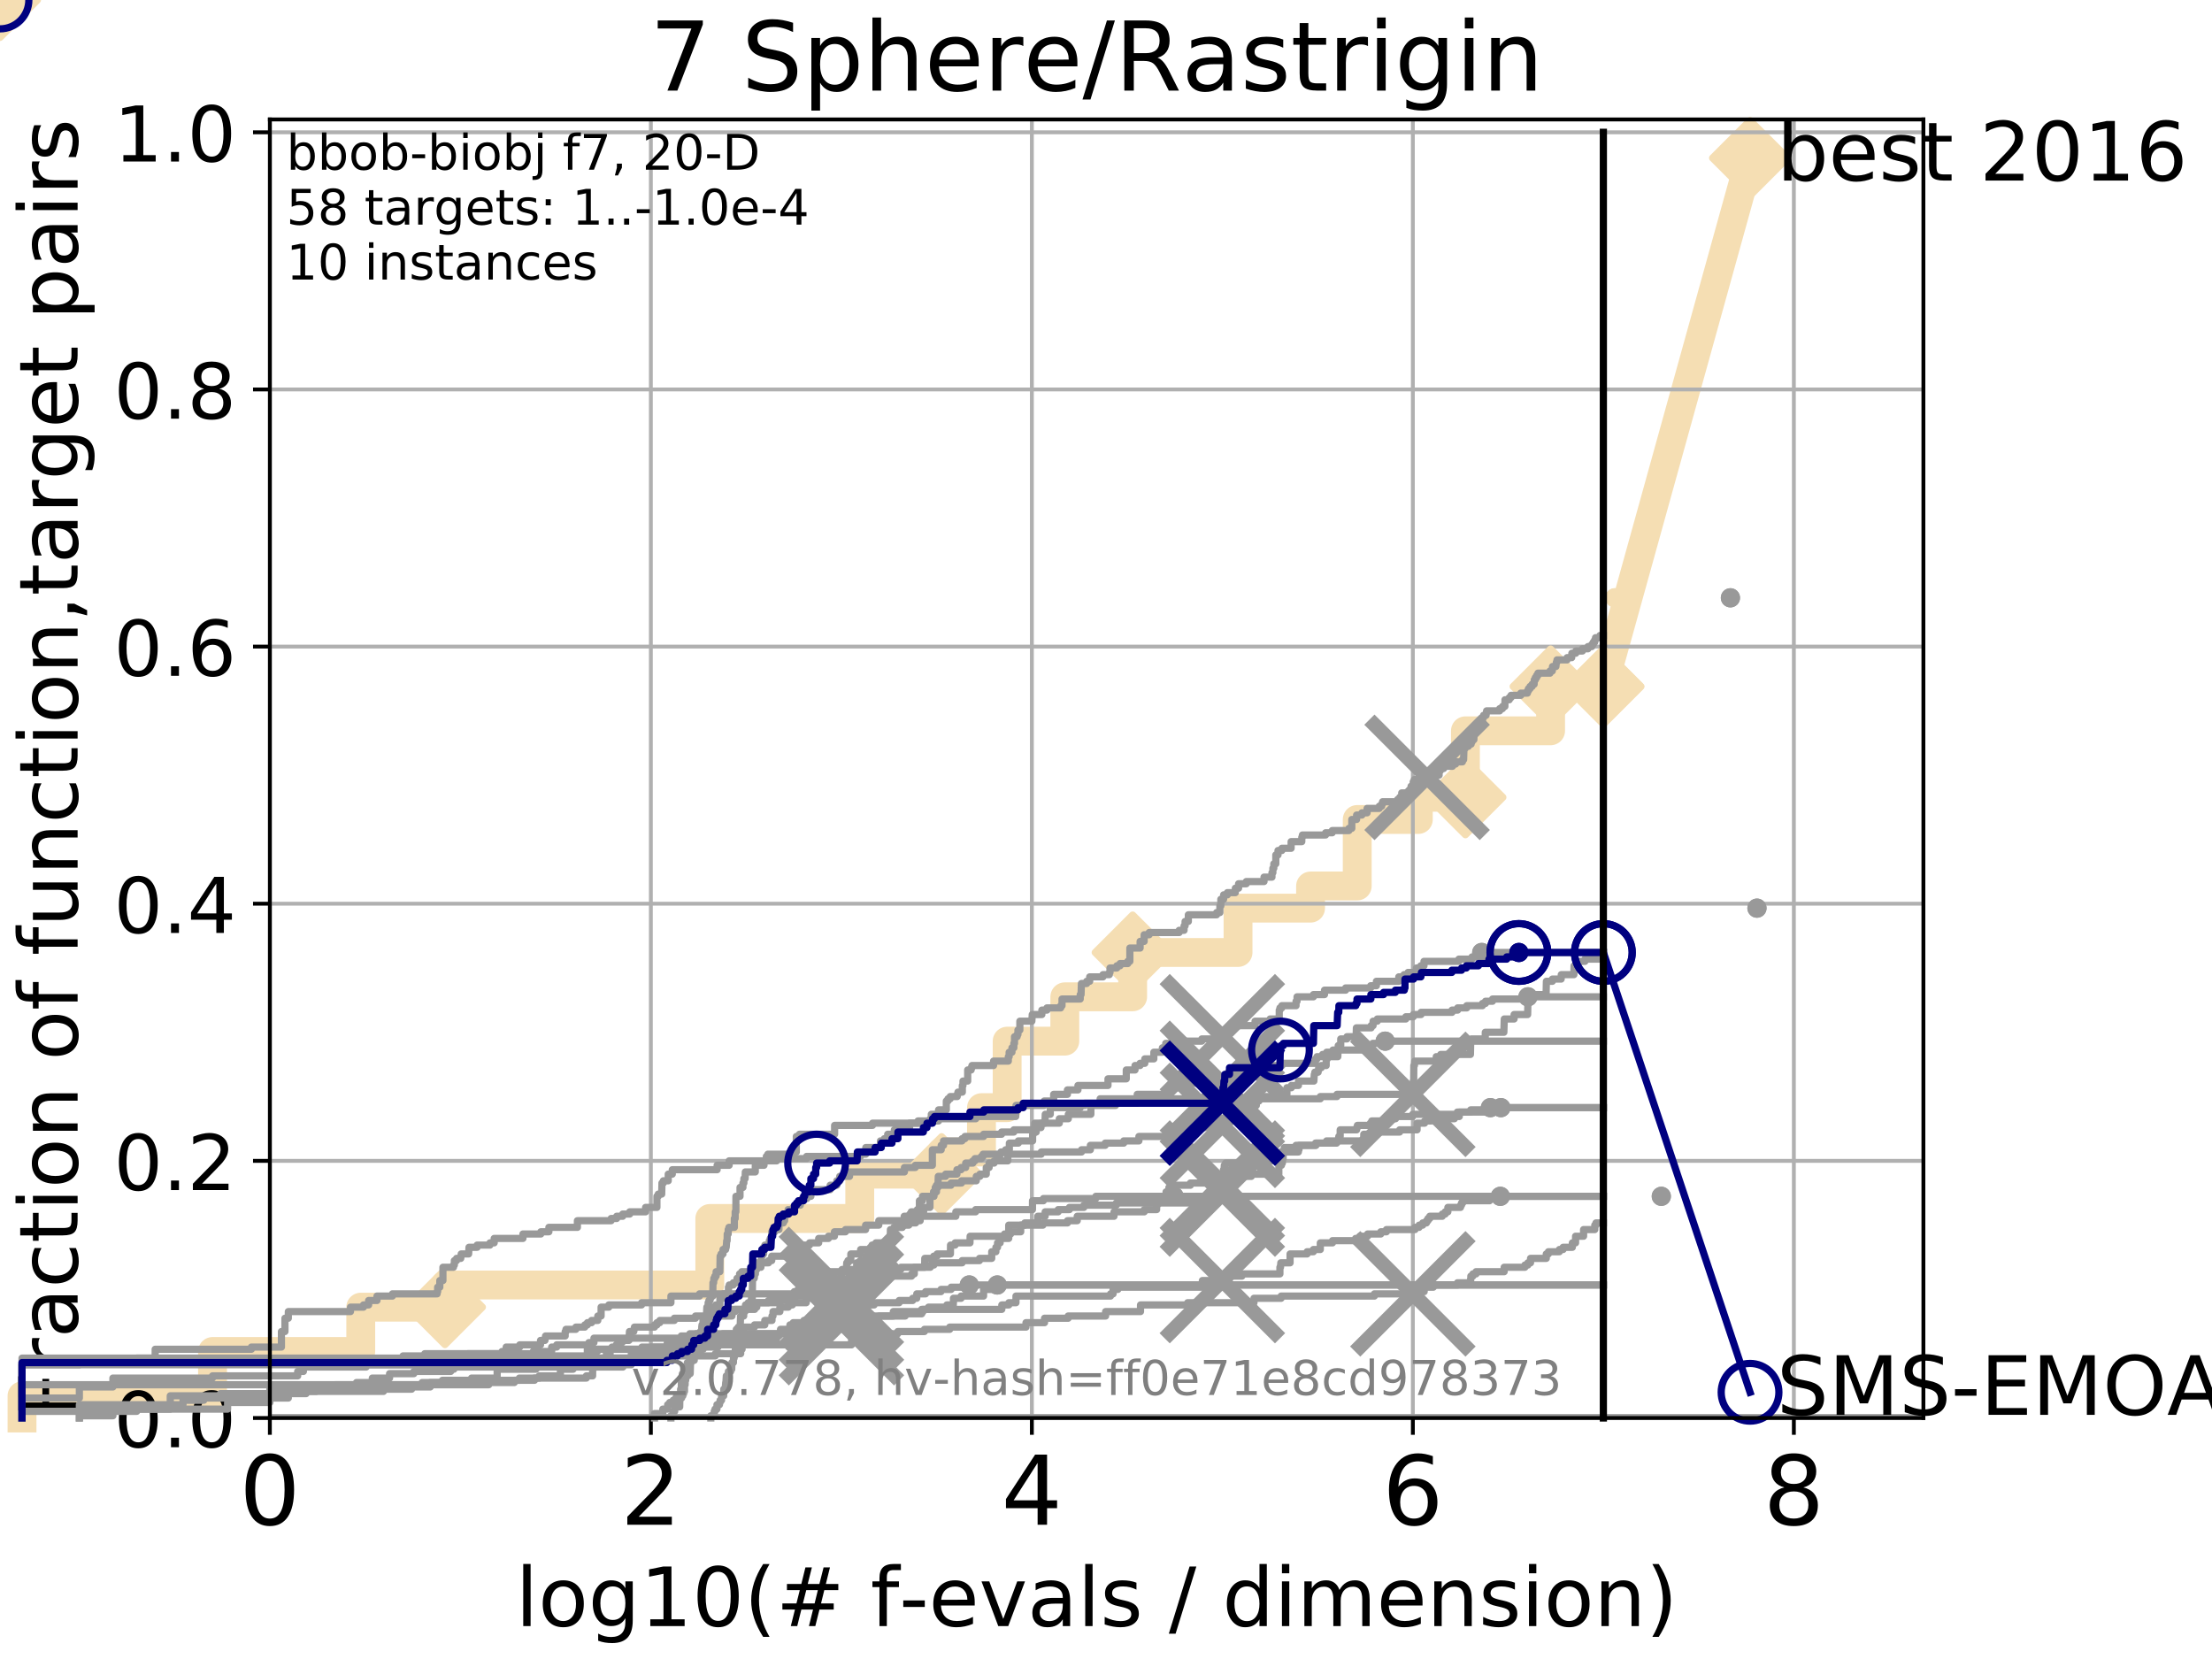 <?xml version="1.0" encoding="utf-8" standalone="no"?>
<!DOCTYPE svg PUBLIC "-//W3C//DTD SVG 1.1//EN"
  "http://www.w3.org/Graphics/SVG/1.1/DTD/svg11.dtd">
<!-- Created with matplotlib (http://matplotlib.org/) -->
<svg height="345pt" version="1.1" viewBox="0 0 460 345" width="460pt" xmlns="http://www.w3.org/2000/svg" xmlns:xlink="http://www.w3.org/1999/xlink">
 <defs>
  <style type="text/css">
*{stroke-linecap:butt;stroke-linejoin:round;}
  </style>
 </defs>
 <g id="figure_1">
  <g id="patch_1">
   <path d="M 0 345.6 
L 460.8 345.6 
L 460.8 0 
L 0 0 
z
" style="fill:#ffffff;"/>
  </g>
  <g id="axes_1">
   <g id="patch_2">
    <path d="M 56.12 294.88 
L 399.984 294.88 
L 399.984 24.84 
L 56.12 24.84 
z
" style="fill:#ffffff;"/>
   </g>
   <g id="line2d_1">
    <path d="M 4.579 294.88 
L 4.579 290.27 
L 44.194 290.27 
L 44.194 281.051 
L 75.021 281.051 
L 75.021 271.831 
L 92.53 271.831 
L 92.53 267.221 
L 147.609 267.221 
L 147.609 253.392 
L 178.793 253.392 
L 178.793 244.173 
L 195.817 244.173 
L 195.817 239.563 
L 204.105 239.563 
L 204.105 230.343 
L 209.443 230.343 
L 209.443 216.514 
L 221.433 216.514 
L 221.433 207.294 
L 235.543 207.294 
L 235.543 198.075 
L 257.457 198.075 
L 257.457 188.855 
L 272.54 188.855 
L 272.54 184.246 
L 282.245 184.246 
L 282.245 170.416 
L 294.952 170.416 
L 294.952 165.807 
L 304.744 165.807 
L 304.744 151.977 
L 322.456 151.977 
L 322.456 142.758 
L 333.43 142.758 
" style="fill:none;stroke:#f5deb3;stroke-linecap:square;stroke-width:6;"/>
   </g>
   <g id="line2d_2">
    <path d="M 0 0 
" style="fill:none;stroke:#f5deb3;stroke-linecap:square;stroke-width:6;"/>
    <defs>
     <path d="M -0 7.778 
L 7.778 0 
L 0 -7.778 
L -7.778 -0 
z
" id="mf8e1aabc71" style="stroke:#f5deb3;stroke-linejoin:miter;stroke-width:1.5;"/>
    </defs>
    <g>
     <use style="fill:#f5deb3;stroke:#f5deb3;stroke-linejoin:miter;stroke-width:1.5;" x="0" xlink:href="#mf8e1aabc71" y="0"/>
    </g>
   </g>
   <g id="line2d_3">
    <path d="M 333.43 142.758 
L 363.934 32.861 
" style="fill:none;stroke:#f5deb3;stroke-linecap:square;stroke-width:6;"/>
    <g>
     <use style="fill:#f5deb3;stroke:#f5deb3;stroke-linejoin:miter;stroke-width:1.5;" x="333.43" xlink:href="#mf8e1aabc71" y="142.758"/>
     <use style="fill:#f5deb3;stroke:#f5deb3;stroke-linejoin:miter;stroke-width:1.5;" x="363.934" xlink:href="#mf8e1aabc71" y="32.861"/>
    </g>
   </g>
   <g id="matplotlib.axis_1">
    <g id="xtick_1">
     <g id="line2d_4">
      <path clip-path="url(#p54bbd2f42e)" d="M 56.12 294.88 
L 56.12 24.84 
" style="fill:none;stroke:#b0b0b0;stroke-linecap:square;stroke-width:0.8;"/>
     </g>
     <g id="line2d_5">
      <defs>
       <path d="M 0 0 
L 0 3.5 
" id="m8e9f1688cf" style="stroke:#000000;stroke-width:0.8;"/>
      </defs>
      <g>
       <use style="stroke:#000000;stroke-width:0.8;" x="56.12" xlink:href="#m8e9f1688cf" y="294.88"/>
      </g>
     </g>
     <g id="text_1">
      <!-- 0 -->
      <defs>
       <path d="M 31.781 66.406 
Q 24.172 66.406 20.328 58.906 
Q 16.5 51.422 16.5 36.375 
Q 16.5 21.391 20.328 13.891 
Q 24.172 6.391 31.781 6.391 
Q 39.453 6.391 43.281 13.891 
Q 47.125 21.391 47.125 36.375 
Q 47.125 51.422 43.281 58.906 
Q 39.453 66.406 31.781 66.406 
z
M 31.781 74.219 
Q 44.047 74.219 50.516 64.516 
Q 56.984 54.828 56.984 36.375 
Q 56.984 17.969 50.516 8.266 
Q 44.047 -1.422 31.781 -1.422 
Q 19.531 -1.422 13.062 8.266 
Q 6.594 17.969 6.594 36.375 
Q 6.594 54.828 13.062 64.516 
Q 19.531 74.219 31.781 74.219 
z
" id="DejaVuSans-30"/>
      </defs>
      <g transform="translate(49.758 317.077)scale(0.2 -0.2)">
       <use xlink:href="#DejaVuSans-30"/>
      </g>
     </g>
    </g>
    <g id="xtick_2">
     <g id="line2d_6">
      <path clip-path="url(#p54bbd2f42e)" d="M 135.351 294.88 
L 135.351 24.84 
" style="fill:none;stroke:#b0b0b0;stroke-linecap:square;stroke-width:0.8;"/>
     </g>
     <g id="line2d_7">
      <g>
       <use style="stroke:#000000;stroke-width:0.8;" x="135.351" xlink:href="#m8e9f1688cf" y="294.88"/>
      </g>
     </g>
     <g id="text_2">
      <!-- 2 -->
      <defs>
       <path d="M 19.188 8.297 
L 53.609 8.297 
L 53.609 0 
L 7.328 0 
L 7.328 8.297 
Q 12.938 14.109 22.625 23.891 
Q 32.328 33.688 34.812 36.531 
Q 39.547 41.844 41.422 45.531 
Q 43.312 49.219 43.312 52.781 
Q 43.312 58.594 39.234 62.25 
Q 35.156 65.922 28.609 65.922 
Q 23.969 65.922 18.812 64.312 
Q 13.672 62.703 7.812 59.422 
L 7.812 69.391 
Q 13.766 71.781 18.938 73 
Q 24.125 74.219 28.422 74.219 
Q 39.75 74.219 46.484 68.547 
Q 53.219 62.891 53.219 53.422 
Q 53.219 48.922 51.531 44.891 
Q 49.859 40.875 45.406 35.406 
Q 44.188 33.984 37.641 27.219 
Q 31.109 20.453 19.188 8.297 
z
" id="DejaVuSans-32"/>
      </defs>
      <g transform="translate(128.989 317.077)scale(0.2 -0.2)">
       <use xlink:href="#DejaVuSans-32"/>
      </g>
     </g>
    </g>
    <g id="xtick_3">
     <g id="line2d_8">
      <path clip-path="url(#p54bbd2f42e)" d="M 214.583 294.88 
L 214.583 24.84 
" style="fill:none;stroke:#b0b0b0;stroke-linecap:square;stroke-width:0.8;"/>
     </g>
     <g id="line2d_9">
      <g>
       <use style="stroke:#000000;stroke-width:0.8;" x="214.583" xlink:href="#m8e9f1688cf" y="294.88"/>
      </g>
     </g>
     <g id="text_3">
      <!-- 4 -->
      <defs>
       <path d="M 37.797 64.312 
L 12.891 25.391 
L 37.797 25.391 
z
M 35.203 72.906 
L 47.609 72.906 
L 47.609 25.391 
L 58.016 25.391 
L 58.016 17.188 
L 47.609 17.188 
L 47.609 0 
L 37.797 0 
L 37.797 17.188 
L 4.891 17.188 
L 4.891 26.703 
z
" id="DejaVuSans-34"/>
      </defs>
      <g transform="translate(208.22 317.077)scale(0.2 -0.2)">
       <use xlink:href="#DejaVuSans-34"/>
      </g>
     </g>
    </g>
    <g id="xtick_4">
     <g id="line2d_10">
      <path clip-path="url(#p54bbd2f42e)" d="M 293.814 294.88 
L 293.814 24.84 
" style="fill:none;stroke:#b0b0b0;stroke-linecap:square;stroke-width:0.8;"/>
     </g>
     <g id="line2d_11">
      <g>
       <use style="stroke:#000000;stroke-width:0.8;" x="293.814" xlink:href="#m8e9f1688cf" y="294.88"/>
      </g>
     </g>
     <g id="text_4">
      <!-- 6 -->
      <defs>
       <path d="M 33.016 40.375 
Q 26.375 40.375 22.484 35.828 
Q 18.609 31.297 18.609 23.391 
Q 18.609 15.531 22.484 10.953 
Q 26.375 6.391 33.016 6.391 
Q 39.656 6.391 43.531 10.953 
Q 47.406 15.531 47.406 23.391 
Q 47.406 31.297 43.531 35.828 
Q 39.656 40.375 33.016 40.375 
z
M 52.594 71.297 
L 52.594 62.312 
Q 48.875 64.062 45.094 64.984 
Q 41.312 65.922 37.594 65.922 
Q 27.828 65.922 22.672 59.328 
Q 17.531 52.734 16.797 39.406 
Q 19.672 43.656 24.016 45.922 
Q 28.375 48.188 33.594 48.188 
Q 44.578 48.188 50.953 41.516 
Q 57.328 34.859 57.328 23.391 
Q 57.328 12.156 50.688 5.359 
Q 44.047 -1.422 33.016 -1.422 
Q 20.359 -1.422 13.672 8.266 
Q 6.984 17.969 6.984 36.375 
Q 6.984 53.656 15.188 63.938 
Q 23.391 74.219 37.203 74.219 
Q 40.922 74.219 44.703 73.484 
Q 48.484 72.75 52.594 71.297 
z
" id="DejaVuSans-36"/>
      </defs>
      <g transform="translate(287.452 317.077)scale(0.2 -0.2)">
       <use xlink:href="#DejaVuSans-36"/>
      </g>
     </g>
    </g>
    <g id="xtick_5">
     <g id="line2d_12">
      <path clip-path="url(#p54bbd2f42e)" d="M 373.045 294.88 
L 373.045 24.84 
" style="fill:none;stroke:#b0b0b0;stroke-linecap:square;stroke-width:0.8;"/>
     </g>
     <g id="line2d_13">
      <g>
       <use style="stroke:#000000;stroke-width:0.8;" x="373.045" xlink:href="#m8e9f1688cf" y="294.88"/>
      </g>
     </g>
     <g id="text_5">
      <!-- 8 -->
      <defs>
       <path d="M 31.781 34.625 
Q 24.75 34.625 20.719 30.859 
Q 16.703 27.094 16.703 20.516 
Q 16.703 13.922 20.719 10.156 
Q 24.75 6.391 31.781 6.391 
Q 38.812 6.391 42.859 10.172 
Q 46.922 13.969 46.922 20.516 
Q 46.922 27.094 42.891 30.859 
Q 38.875 34.625 31.781 34.625 
z
M 21.922 38.812 
Q 15.578 40.375 12.031 44.719 
Q 8.5 49.078 8.5 55.328 
Q 8.5 64.062 14.719 69.141 
Q 20.953 74.219 31.781 74.219 
Q 42.672 74.219 48.875 69.141 
Q 55.078 64.062 55.078 55.328 
Q 55.078 49.078 51.531 44.719 
Q 48 40.375 41.703 38.812 
Q 48.828 37.156 52.797 32.312 
Q 56.781 27.484 56.781 20.516 
Q 56.781 9.906 50.312 4.234 
Q 43.844 -1.422 31.781 -1.422 
Q 19.734 -1.422 13.25 4.234 
Q 6.781 9.906 6.781 20.516 
Q 6.781 27.484 10.781 32.312 
Q 14.797 37.156 21.922 38.812 
z
M 18.312 54.391 
Q 18.312 48.734 21.844 45.562 
Q 25.391 42.391 31.781 42.391 
Q 38.141 42.391 41.719 45.562 
Q 45.312 48.734 45.312 54.391 
Q 45.312 60.062 41.719 63.234 
Q 38.141 66.406 31.781 66.406 
Q 25.391 66.406 21.844 63.234 
Q 18.312 60.062 18.312 54.391 
z
" id="DejaVuSans-38"/>
      </defs>
      <g transform="translate(366.683 317.077)scale(0.2 -0.2)">
       <use xlink:href="#DejaVuSans-38"/>
      </g>
     </g>
    </g>
    <g id="text_6">
     <!-- log10(# f-evals / dimension) -->
     <defs>
      <path d="M 9.422 75.984 
L 18.406 75.984 
L 18.406 0 
L 9.422 0 
z
" id="DejaVuSans-6c"/>
      <path d="M 30.609 48.391 
Q 23.391 48.391 19.188 42.75 
Q 14.984 37.109 14.984 27.297 
Q 14.984 17.484 19.156 11.844 
Q 23.344 6.203 30.609 6.203 
Q 37.797 6.203 41.984 11.859 
Q 46.188 17.531 46.188 27.297 
Q 46.188 37.016 41.984 42.703 
Q 37.797 48.391 30.609 48.391 
z
M 30.609 56 
Q 42.328 56 49.016 48.375 
Q 55.719 40.766 55.719 27.297 
Q 55.719 13.875 49.016 6.219 
Q 42.328 -1.422 30.609 -1.422 
Q 18.844 -1.422 12.172 6.219 
Q 5.516 13.875 5.516 27.297 
Q 5.516 40.766 12.172 48.375 
Q 18.844 56 30.609 56 
z
" id="DejaVuSans-6f"/>
      <path d="M 45.406 27.984 
Q 45.406 37.75 41.375 43.109 
Q 37.359 48.484 30.078 48.484 
Q 22.859 48.484 18.828 43.109 
Q 14.797 37.75 14.797 27.984 
Q 14.797 18.266 18.828 12.891 
Q 22.859 7.516 30.078 7.516 
Q 37.359 7.516 41.375 12.891 
Q 45.406 18.266 45.406 27.984 
z
M 54.391 6.781 
Q 54.391 -7.172 48.188 -13.984 
Q 42 -20.797 29.203 -20.797 
Q 24.469 -20.797 20.266 -20.094 
Q 16.062 -19.391 12.109 -17.922 
L 12.109 -9.188 
Q 16.062 -11.328 19.922 -12.344 
Q 23.781 -13.375 27.781 -13.375 
Q 36.625 -13.375 41.016 -8.766 
Q 45.406 -4.156 45.406 5.172 
L 45.406 9.625 
Q 42.625 4.781 38.281 2.391 
Q 33.938 0 27.875 0 
Q 17.828 0 11.672 7.656 
Q 5.516 15.328 5.516 27.984 
Q 5.516 40.672 11.672 48.328 
Q 17.828 56 27.875 56 
Q 33.938 56 38.281 53.609 
Q 42.625 51.219 45.406 46.391 
L 45.406 54.688 
L 54.391 54.688 
z
" id="DejaVuSans-67"/>
      <path d="M 12.406 8.297 
L 28.516 8.297 
L 28.516 63.922 
L 10.984 60.406 
L 10.984 69.391 
L 28.422 72.906 
L 38.281 72.906 
L 38.281 8.297 
L 54.391 8.297 
L 54.391 0 
L 12.406 0 
z
" id="DejaVuSans-31"/>
      <path d="M 31 75.875 
Q 24.469 64.656 21.281 53.656 
Q 18.109 42.672 18.109 31.391 
Q 18.109 20.125 21.312 9.062 
Q 24.516 -2 31 -13.188 
L 23.188 -13.188 
Q 15.875 -1.703 12.234 9.375 
Q 8.594 20.453 8.594 31.391 
Q 8.594 42.281 12.203 53.312 
Q 15.828 64.359 23.188 75.875 
z
" id="DejaVuSans-28"/>
      <path d="M 51.125 44 
L 36.922 44 
L 32.812 27.688 
L 47.125 27.688 
z
M 43.797 71.781 
L 38.719 51.516 
L 52.984 51.516 
L 58.109 71.781 
L 65.922 71.781 
L 60.891 51.516 
L 76.125 51.516 
L 76.125 44 
L 58.984 44 
L 54.984 27.688 
L 70.516 27.688 
L 70.516 20.219 
L 53.078 20.219 
L 48 0 
L 40.188 0 
L 45.219 20.219 
L 30.906 20.219 
L 25.875 0 
L 18.016 0 
L 23.094 20.219 
L 7.719 20.219 
L 7.719 27.688 
L 24.906 27.688 
L 29 44 
L 13.281 44 
L 13.281 51.516 
L 30.906 51.516 
L 35.891 71.781 
z
" id="DejaVuSans-23"/>
      <path id="DejaVuSans-20"/>
      <path d="M 37.109 75.984 
L 37.109 68.5 
L 28.516 68.5 
Q 23.688 68.5 21.797 66.547 
Q 19.922 64.594 19.922 59.516 
L 19.922 54.688 
L 34.719 54.688 
L 34.719 47.703 
L 19.922 47.703 
L 19.922 0 
L 10.891 0 
L 10.891 47.703 
L 2.297 47.703 
L 2.297 54.688 
L 10.891 54.688 
L 10.891 58.5 
Q 10.891 67.625 15.141 71.797 
Q 19.391 75.984 28.609 75.984 
z
" id="DejaVuSans-66"/>
      <path d="M 4.891 31.391 
L 31.203 31.391 
L 31.203 23.391 
L 4.891 23.391 
z
" id="DejaVuSans-2d"/>
      <path d="M 56.203 29.594 
L 56.203 25.203 
L 14.891 25.203 
Q 15.484 15.922 20.484 11.062 
Q 25.484 6.203 34.422 6.203 
Q 39.594 6.203 44.453 7.469 
Q 49.312 8.734 54.109 11.281 
L 54.109 2.781 
Q 49.266 0.734 44.188 -0.344 
Q 39.109 -1.422 33.891 -1.422 
Q 20.797 -1.422 13.156 6.188 
Q 5.516 13.812 5.516 26.812 
Q 5.516 40.234 12.766 48.109 
Q 20.016 56 32.328 56 
Q 43.359 56 49.781 48.891 
Q 56.203 41.797 56.203 29.594 
z
M 47.219 32.234 
Q 47.125 39.594 43.094 43.984 
Q 39.062 48.391 32.422 48.391 
Q 24.906 48.391 20.391 44.141 
Q 15.875 39.891 15.188 32.172 
z
" id="DejaVuSans-65"/>
      <path d="M 2.984 54.688 
L 12.5 54.688 
L 29.594 8.797 
L 46.688 54.688 
L 56.203 54.688 
L 35.688 0 
L 23.484 0 
z
" id="DejaVuSans-76"/>
      <path d="M 34.281 27.484 
Q 23.391 27.484 19.188 25 
Q 14.984 22.516 14.984 16.5 
Q 14.984 11.719 18.141 8.906 
Q 21.297 6.109 26.703 6.109 
Q 34.188 6.109 38.703 11.406 
Q 43.219 16.703 43.219 25.484 
L 43.219 27.484 
z
M 52.203 31.203 
L 52.203 0 
L 43.219 0 
L 43.219 8.297 
Q 40.141 3.328 35.547 0.953 
Q 30.953 -1.422 24.312 -1.422 
Q 15.922 -1.422 10.953 3.297 
Q 6 8.016 6 15.922 
Q 6 25.141 12.172 29.828 
Q 18.359 34.516 30.609 34.516 
L 43.219 34.516 
L 43.219 35.406 
Q 43.219 41.609 39.141 45 
Q 35.062 48.391 27.688 48.391 
Q 23 48.391 18.547 47.266 
Q 14.109 46.141 10.016 43.891 
L 10.016 52.203 
Q 14.938 54.109 19.578 55.047 
Q 24.219 56 28.609 56 
Q 40.484 56 46.344 49.844 
Q 52.203 43.703 52.203 31.203 
z
" id="DejaVuSans-61"/>
      <path d="M 44.281 53.078 
L 44.281 44.578 
Q 40.484 46.531 36.375 47.5 
Q 32.281 48.484 27.875 48.484 
Q 21.188 48.484 17.844 46.438 
Q 14.5 44.391 14.5 40.281 
Q 14.5 37.156 16.891 35.375 
Q 19.281 33.594 26.516 31.984 
L 29.594 31.297 
Q 39.156 29.25 43.188 25.516 
Q 47.219 21.781 47.219 15.094 
Q 47.219 7.469 41.188 3.016 
Q 35.156 -1.422 24.609 -1.422 
Q 20.219 -1.422 15.453 -0.562 
Q 10.688 0.297 5.422 2 
L 5.422 11.281 
Q 10.406 8.688 15.234 7.391 
Q 20.062 6.109 24.812 6.109 
Q 31.156 6.109 34.562 8.281 
Q 37.984 10.453 37.984 14.406 
Q 37.984 18.062 35.516 20.016 
Q 33.062 21.969 24.703 23.781 
L 21.578 24.516 
Q 13.234 26.266 9.516 29.906 
Q 5.812 33.547 5.812 39.891 
Q 5.812 47.609 11.281 51.797 
Q 16.75 56 26.812 56 
Q 31.781 56 36.172 55.266 
Q 40.578 54.547 44.281 53.078 
z
" id="DejaVuSans-73"/>
      <path d="M 25.391 72.906 
L 33.688 72.906 
L 8.297 -9.281 
L 0 -9.281 
z
" id="DejaVuSans-2f"/>
      <path d="M 45.406 46.391 
L 45.406 75.984 
L 54.391 75.984 
L 54.391 0 
L 45.406 0 
L 45.406 8.203 
Q 42.578 3.328 38.25 0.953 
Q 33.938 -1.422 27.875 -1.422 
Q 17.969 -1.422 11.734 6.484 
Q 5.516 14.406 5.516 27.297 
Q 5.516 40.188 11.734 48.094 
Q 17.969 56 27.875 56 
Q 33.938 56 38.25 53.625 
Q 42.578 51.266 45.406 46.391 
z
M 14.797 27.297 
Q 14.797 17.391 18.875 11.75 
Q 22.953 6.109 30.078 6.109 
Q 37.203 6.109 41.297 11.75 
Q 45.406 17.391 45.406 27.297 
Q 45.406 37.203 41.297 42.844 
Q 37.203 48.484 30.078 48.484 
Q 22.953 48.484 18.875 42.844 
Q 14.797 37.203 14.797 27.297 
z
" id="DejaVuSans-64"/>
      <path d="M 9.422 54.688 
L 18.406 54.688 
L 18.406 0 
L 9.422 0 
z
M 9.422 75.984 
L 18.406 75.984 
L 18.406 64.594 
L 9.422 64.594 
z
" id="DejaVuSans-69"/>
      <path d="M 52 44.188 
Q 55.375 50.25 60.062 53.125 
Q 64.75 56 71.094 56 
Q 79.641 56 84.281 50.016 
Q 88.922 44.047 88.922 33.016 
L 88.922 0 
L 79.891 0 
L 79.891 32.719 
Q 79.891 40.578 77.094 44.375 
Q 74.312 48.188 68.609 48.188 
Q 61.625 48.188 57.562 43.547 
Q 53.516 38.922 53.516 30.906 
L 53.516 0 
L 44.484 0 
L 44.484 32.719 
Q 44.484 40.625 41.703 44.406 
Q 38.922 48.188 33.109 48.188 
Q 26.219 48.188 22.156 43.531 
Q 18.109 38.875 18.109 30.906 
L 18.109 0 
L 9.078 0 
L 9.078 54.688 
L 18.109 54.688 
L 18.109 46.188 
Q 21.188 51.219 25.484 53.609 
Q 29.781 56 35.688 56 
Q 41.656 56 45.828 52.969 
Q 50 49.953 52 44.188 
z
" id="DejaVuSans-6d"/>
      <path d="M 54.891 33.016 
L 54.891 0 
L 45.906 0 
L 45.906 32.719 
Q 45.906 40.484 42.875 44.328 
Q 39.844 48.188 33.797 48.188 
Q 26.516 48.188 22.312 43.547 
Q 18.109 38.922 18.109 30.906 
L 18.109 0 
L 9.078 0 
L 9.078 54.688 
L 18.109 54.688 
L 18.109 46.188 
Q 21.344 51.125 25.703 53.562 
Q 30.078 56 35.797 56 
Q 45.219 56 50.047 50.172 
Q 54.891 44.344 54.891 33.016 
z
" id="DejaVuSans-6e"/>
      <path d="M 8.016 75.875 
L 15.828 75.875 
Q 23.141 64.359 26.781 53.312 
Q 30.422 42.281 30.422 31.391 
Q 30.422 20.453 26.781 9.375 
Q 23.141 -1.703 15.828 -13.188 
L 8.016 -13.188 
Q 14.5 -2 17.703 9.062 
Q 20.906 20.125 20.906 31.391 
Q 20.906 42.672 17.703 53.656 
Q 14.5 64.656 8.016 75.875 
z
" id="DejaVuSans-29"/>
     </defs>
     <g transform="translate(107.211 338.154)scale(0.17 -0.17)">
      <use xlink:href="#DejaVuSans-6c"/>
      <use x="27.783" xlink:href="#DejaVuSans-6f"/>
      <use x="88.965" xlink:href="#DejaVuSans-67"/>
      <use x="152.441" xlink:href="#DejaVuSans-31"/>
      <use x="216.064" xlink:href="#DejaVuSans-30"/>
      <use x="279.688" xlink:href="#DejaVuSans-28"/>
      <use x="318.701" xlink:href="#DejaVuSans-23"/>
      <use x="402.49" xlink:href="#DejaVuSans-20"/>
      <use x="434.277" xlink:href="#DejaVuSans-66"/>
      <use x="469.404" xlink:href="#DejaVuSans-2d"/>
      <use x="505.488" xlink:href="#DejaVuSans-65"/>
      <use x="567.012" xlink:href="#DejaVuSans-76"/>
      <use x="626.191" xlink:href="#DejaVuSans-61"/>
      <use x="687.471" xlink:href="#DejaVuSans-6c"/>
      <use x="715.254" xlink:href="#DejaVuSans-73"/>
      <use x="767.354" xlink:href="#DejaVuSans-20"/>
      <use x="799.141" xlink:href="#DejaVuSans-2f"/>
      <use x="832.832" xlink:href="#DejaVuSans-20"/>
      <use x="864.619" xlink:href="#DejaVuSans-64"/>
      <use x="928.096" xlink:href="#DejaVuSans-69"/>
      <use x="955.879" xlink:href="#DejaVuSans-6d"/>
      <use x="1053.291" xlink:href="#DejaVuSans-65"/>
      <use x="1114.814" xlink:href="#DejaVuSans-6e"/>
      <use x="1178.193" xlink:href="#DejaVuSans-73"/>
      <use x="1230.293" xlink:href="#DejaVuSans-69"/>
      <use x="1258.076" xlink:href="#DejaVuSans-6f"/>
      <use x="1319.258" xlink:href="#DejaVuSans-6e"/>
      <use x="1382.637" xlink:href="#DejaVuSans-29"/>
     </g>
    </g>
   </g>
   <g id="matplotlib.axis_2">
    <g id="ytick_1">
     <g id="line2d_14">
      <path clip-path="url(#p54bbd2f42e)" d="M 56.12 294.88 
L 399.984 294.88 
" style="fill:none;stroke:#b0b0b0;stroke-linecap:square;stroke-width:0.8;"/>
     </g>
     <g id="line2d_15">
      <defs>
       <path d="M 0 0 
L -3.5 0 
" id="mc4bf476fce" style="stroke:#000000;stroke-width:0.8;"/>
      </defs>
      <g>
       <use style="stroke:#000000;stroke-width:0.8;" x="56.12" xlink:href="#mc4bf476fce" y="294.88"/>
      </g>
     </g>
     <g id="text_7">
      <!-- 0.0 -->
      <defs>
       <path d="M 10.688 12.406 
L 21 12.406 
L 21 0 
L 10.688 0 
z
" id="DejaVuSans-2e"/>
      </defs>
      <g transform="translate(23.675 300.959)scale(0.16 -0.16)">
       <use xlink:href="#DejaVuSans-30"/>
       <use x="63.623" xlink:href="#DejaVuSans-2e"/>
       <use x="95.41" xlink:href="#DejaVuSans-30"/>
      </g>
     </g>
    </g>
    <g id="ytick_2">
     <g id="line2d_16">
      <path clip-path="url(#p54bbd2f42e)" d="M 56.12 241.407 
L 399.984 241.407 
" style="fill:none;stroke:#b0b0b0;stroke-linecap:square;stroke-width:0.8;"/>
     </g>
     <g id="line2d_17">
      <g>
       <use style="stroke:#000000;stroke-width:0.8;" x="56.12" xlink:href="#mc4bf476fce" y="241.407"/>
      </g>
     </g>
     <g id="text_8">
      <!-- 0.2 -->
      <g transform="translate(23.675 247.485)scale(0.16 -0.16)">
       <use xlink:href="#DejaVuSans-30"/>
       <use x="63.623" xlink:href="#DejaVuSans-2e"/>
       <use x="95.41" xlink:href="#DejaVuSans-32"/>
      </g>
     </g>
    </g>
    <g id="ytick_3">
     <g id="line2d_18">
      <path clip-path="url(#p54bbd2f42e)" d="M 56.12 187.933 
L 399.984 187.933 
" style="fill:none;stroke:#b0b0b0;stroke-linecap:square;stroke-width:0.8;"/>
     </g>
     <g id="line2d_19">
      <g>
       <use style="stroke:#000000;stroke-width:0.8;" x="56.12" xlink:href="#mc4bf476fce" y="187.933"/>
      </g>
     </g>
     <g id="text_9">
      <!-- 0.4 -->
      <g transform="translate(23.675 194.012)scale(0.16 -0.16)">
       <use xlink:href="#DejaVuSans-30"/>
       <use x="63.623" xlink:href="#DejaVuSans-2e"/>
       <use x="95.41" xlink:href="#DejaVuSans-34"/>
      </g>
     </g>
    </g>
    <g id="ytick_4">
     <g id="line2d_20">
      <path clip-path="url(#p54bbd2f42e)" d="M 56.12 134.46 
L 399.984 134.46 
" style="fill:none;stroke:#b0b0b0;stroke-linecap:square;stroke-width:0.8;"/>
     </g>
     <g id="line2d_21">
      <g>
       <use style="stroke:#000000;stroke-width:0.8;" x="56.12" xlink:href="#mc4bf476fce" y="134.46"/>
      </g>
     </g>
     <g id="text_10">
      <!-- 0.6 -->
      <g transform="translate(23.675 140.539)scale(0.16 -0.16)">
       <use xlink:href="#DejaVuSans-30"/>
       <use x="63.623" xlink:href="#DejaVuSans-2e"/>
       <use x="95.41" xlink:href="#DejaVuSans-36"/>
      </g>
     </g>
    </g>
    <g id="ytick_5">
     <g id="line2d_22">
      <path clip-path="url(#p54bbd2f42e)" d="M 56.12 80.987 
L 399.984 80.987 
" style="fill:none;stroke:#b0b0b0;stroke-linecap:square;stroke-width:0.8;"/>
     </g>
     <g id="line2d_23">
      <g>
       <use style="stroke:#000000;stroke-width:0.8;" x="56.12" xlink:href="#mc4bf476fce" y="80.987"/>
      </g>
     </g>
     <g id="text_11">
      <!-- 0.8 -->
      <g transform="translate(23.675 87.066)scale(0.16 -0.16)">
       <use xlink:href="#DejaVuSans-30"/>
       <use x="63.623" xlink:href="#DejaVuSans-2e"/>
       <use x="95.41" xlink:href="#DejaVuSans-38"/>
      </g>
     </g>
    </g>
    <g id="ytick_6">
     <g id="line2d_24">
      <path clip-path="url(#p54bbd2f42e)" d="M 56.12 27.514 
L 399.984 27.514 
" style="fill:none;stroke:#b0b0b0;stroke-linecap:square;stroke-width:0.8;"/>
     </g>
     <g id="line2d_25">
      <g>
       <use style="stroke:#000000;stroke-width:0.8;" x="56.12" xlink:href="#mc4bf476fce" y="27.514"/>
      </g>
     </g>
     <g id="text_12">
      <!-- 1.0 -->
      <g transform="translate(23.675 33.592)scale(0.16 -0.16)">
       <use xlink:href="#DejaVuSans-31"/>
       <use x="63.623" xlink:href="#DejaVuSans-2e"/>
       <use x="95.41" xlink:href="#DejaVuSans-30"/>
      </g>
     </g>
    </g>
    <g id="text_13">
     <!-- Fraction of function,target pairs -->
     <defs>
      <path d="M 9.812 72.906 
L 51.703 72.906 
L 51.703 64.594 
L 19.672 64.594 
L 19.672 43.109 
L 48.578 43.109 
L 48.578 34.812 
L 19.672 34.812 
L 19.672 0 
L 9.812 0 
z
" id="DejaVuSans-46"/>
      <path d="M 41.109 46.297 
Q 39.594 47.172 37.812 47.578 
Q 36.031 48 33.891 48 
Q 26.266 48 22.188 43.047 
Q 18.109 38.094 18.109 28.812 
L 18.109 0 
L 9.078 0 
L 9.078 54.688 
L 18.109 54.688 
L 18.109 46.188 
Q 20.953 51.172 25.484 53.578 
Q 30.031 56 36.531 56 
Q 37.453 56 38.578 55.875 
Q 39.703 55.766 41.062 55.516 
z
" id="DejaVuSans-72"/>
      <path d="M 48.781 52.594 
L 48.781 44.188 
Q 44.969 46.297 41.141 47.344 
Q 37.312 48.391 33.406 48.391 
Q 24.656 48.391 19.812 42.844 
Q 14.984 37.312 14.984 27.297 
Q 14.984 17.281 19.812 11.734 
Q 24.656 6.203 33.406 6.203 
Q 37.312 6.203 41.141 7.25 
Q 44.969 8.297 48.781 10.406 
L 48.781 2.094 
Q 45.016 0.344 40.984 -0.531 
Q 36.969 -1.422 32.422 -1.422 
Q 20.062 -1.422 12.781 6.344 
Q 5.516 14.109 5.516 27.297 
Q 5.516 40.672 12.859 48.328 
Q 20.219 56 33.016 56 
Q 37.156 56 41.109 55.141 
Q 45.062 54.297 48.781 52.594 
z
" id="DejaVuSans-63"/>
      <path d="M 18.312 70.219 
L 18.312 54.688 
L 36.812 54.688 
L 36.812 47.703 
L 18.312 47.703 
L 18.312 18.016 
Q 18.312 11.328 20.141 9.422 
Q 21.969 7.516 27.594 7.516 
L 36.812 7.516 
L 36.812 0 
L 27.594 0 
Q 17.188 0 13.234 3.875 
Q 9.281 7.766 9.281 18.016 
L 9.281 47.703 
L 2.688 47.703 
L 2.688 54.688 
L 9.281 54.688 
L 9.281 70.219 
z
" id="DejaVuSans-74"/>
      <path d="M 8.5 21.578 
L 8.5 54.688 
L 17.484 54.688 
L 17.484 21.922 
Q 17.484 14.156 20.5 10.266 
Q 23.531 6.391 29.594 6.391 
Q 36.859 6.391 41.078 11.031 
Q 45.312 15.672 45.312 23.688 
L 45.312 54.688 
L 54.297 54.688 
L 54.297 0 
L 45.312 0 
L 45.312 8.406 
Q 42.047 3.422 37.719 1 
Q 33.406 -1.422 27.688 -1.422 
Q 18.266 -1.422 13.375 4.438 
Q 8.5 10.297 8.5 21.578 
z
M 31.109 56 
z
" id="DejaVuSans-75"/>
      <path d="M 11.719 12.406 
L 22.016 12.406 
L 22.016 4 
L 14.016 -11.625 
L 7.719 -11.625 
L 11.719 4 
z
" id="DejaVuSans-2c"/>
      <path d="M 18.109 8.203 
L 18.109 -20.797 
L 9.078 -20.797 
L 9.078 54.688 
L 18.109 54.688 
L 18.109 46.391 
Q 20.953 51.266 25.266 53.625 
Q 29.594 56 35.594 56 
Q 45.562 56 51.781 48.094 
Q 58.016 40.188 58.016 27.297 
Q 58.016 14.406 51.781 6.484 
Q 45.562 -1.422 35.594 -1.422 
Q 29.594 -1.422 25.266 0.953 
Q 20.953 3.328 18.109 8.203 
z
M 48.688 27.297 
Q 48.688 37.203 44.609 42.844 
Q 40.531 48.484 33.406 48.484 
Q 26.266 48.484 22.188 42.844 
Q 18.109 37.203 18.109 27.297 
Q 18.109 17.391 22.188 11.75 
Q 26.266 6.109 33.406 6.109 
Q 40.531 6.109 44.609 11.75 
Q 48.688 17.391 48.688 27.297 
z
" id="DejaVuSans-70"/>
     </defs>
     <g transform="translate(16.14 294.999)rotate(-90)scale(0.17 -0.17)">
      <use xlink:href="#DejaVuSans-46"/>
      <use x="57.41" xlink:href="#DejaVuSans-72"/>
      <use x="98.523" xlink:href="#DejaVuSans-61"/>
      <use x="159.803" xlink:href="#DejaVuSans-63"/>
      <use x="214.783" xlink:href="#DejaVuSans-74"/>
      <use x="253.992" xlink:href="#DejaVuSans-69"/>
      <use x="281.775" xlink:href="#DejaVuSans-6f"/>
      <use x="342.957" xlink:href="#DejaVuSans-6e"/>
      <use x="406.336" xlink:href="#DejaVuSans-20"/>
      <use x="438.123" xlink:href="#DejaVuSans-6f"/>
      <use x="499.305" xlink:href="#DejaVuSans-66"/>
      <use x="534.51" xlink:href="#DejaVuSans-20"/>
      <use x="566.297" xlink:href="#DejaVuSans-66"/>
      <use x="601.502" xlink:href="#DejaVuSans-75"/>
      <use x="664.881" xlink:href="#DejaVuSans-6e"/>
      <use x="728.26" xlink:href="#DejaVuSans-63"/>
      <use x="783.24" xlink:href="#DejaVuSans-74"/>
      <use x="822.449" xlink:href="#DejaVuSans-69"/>
      <use x="850.232" xlink:href="#DejaVuSans-6f"/>
      <use x="911.414" xlink:href="#DejaVuSans-6e"/>
      <use x="974.793" xlink:href="#DejaVuSans-2c"/>
      <use x="1006.58" xlink:href="#DejaVuSans-74"/>
      <use x="1045.789" xlink:href="#DejaVuSans-61"/>
      <use x="1107.068" xlink:href="#DejaVuSans-72"/>
      <use x="1148.166" xlink:href="#DejaVuSans-67"/>
      <use x="1211.643" xlink:href="#DejaVuSans-65"/>
      <use x="1273.166" xlink:href="#DejaVuSans-74"/>
      <use x="1312.375" xlink:href="#DejaVuSans-20"/>
      <use x="1344.162" xlink:href="#DejaVuSans-70"/>
      <use x="1407.639" xlink:href="#DejaVuSans-61"/>
      <use x="1468.918" xlink:href="#DejaVuSans-69"/>
      <use x="1496.701" xlink:href="#DejaVuSans-72"/>
      <use x="1537.814" xlink:href="#DejaVuSans-73"/>
     </g>
    </g>
   </g>
   <g id="line2d_26">
    <defs>
     <path d="M 0 1.5 
C 0.398 1.5 0.779 1.342 1.061 1.061 
C 1.342 0.779 1.5 0.398 1.5 0 
C 1.5 -0.398 1.342 -0.779 1.061 -1.061 
C 0.779 -1.342 0.398 -1.5 0 -1.5 
C -0.398 -1.5 -0.779 -1.342 -1.061 -1.061 
C -1.342 -0.779 -1.5 -0.398 -1.5 0 
C -1.5 0.398 -1.342 0.779 -1.061 1.061 
C -0.779 1.342 -0.398 1.5 0 1.5 
z
" id="m2f0cdb19bb" style="stroke:#f5deb3;"/>
    </defs>
    <g>
     <use style="fill:#f5deb3;stroke:#f5deb3;" x="335.824" xlink:href="#m2f0cdb19bb" y="124.319"/>
     <use style="fill:#f5deb3;stroke:#f5deb3;" x="335.824" xlink:href="#m2f0cdb19bb" y="124.319"/>
    </g>
   </g>
   <g id="line2d_27">
    <g>
     <use style="fill:#f5deb3;stroke:#f5deb3;stroke-linejoin:miter;stroke-width:1.5;" x="92.53" xlink:href="#mf8e1aabc71" y="271.831"/>
     <use style="fill:#f5deb3;stroke:#f5deb3;stroke-linejoin:miter;stroke-width:1.5;" x="195.817" xlink:href="#mf8e1aabc71" y="244.173"/>
     <use style="fill:#f5deb3;stroke:#f5deb3;stroke-linejoin:miter;stroke-width:1.5;" x="235.543" xlink:href="#mf8e1aabc71" y="198.075"/>
     <use style="fill:#f5deb3;stroke:#f5deb3;stroke-linejoin:miter;stroke-width:1.5;" x="304.744" xlink:href="#mf8e1aabc71" y="165.807"/>
     <use style="fill:#f5deb3;stroke:#f5deb3;stroke-linejoin:miter;stroke-width:1.5;" x="322.456" xlink:href="#mf8e1aabc71" y="142.758"/>
     <use style="fill:#f5deb3;stroke:#f5deb3;stroke-linejoin:miter;stroke-width:1.5;" x="333.43" xlink:href="#mf8e1aabc71" y="142.758"/>
    </g>
   </g>
   <g id="line2d_28">
    <defs>
     <path d="M 0 1.5 
C 0.398 1.5 0.779 1.342 1.061 1.061 
C 1.342 0.779 1.5 0.398 1.5 0 
C 1.5 -0.398 1.342 -0.779 1.061 -1.061 
C 0.779 -1.342 0.398 -1.5 0 -1.5 
C -0.398 -1.5 -0.779 -1.342 -1.061 -1.061 
C -1.342 -0.779 -1.5 -0.398 -1.5 0 
C -1.5 0.398 -1.342 0.779 -1.061 1.061 
C -0.779 1.342 -0.398 1.5 0 1.5 
z
" id="mcebce88ee6" style="stroke:#999999;"/>
    </defs>
    <g>
     <use style="fill:#999999;stroke:#999999;" x="317.743" xlink:href="#mcebce88ee6" y="207.294"/>
     <use style="fill:#999999;stroke:#999999;" x="317.743" xlink:href="#mcebce88ee6" y="207.294"/>
    </g>
   </g>
   <g id="line2d_29">
    <path d="M 16.504 294.88 
L 16.504 293.036 
L 47.331 293.036 
L 47.331 291.653 
L 56.12 291.653 
L 56.12 288.887 
L 66.704 288.887 
L 66.704 288.426 
L 74.139 288.426 
L 74.139 287.504 
L 77.426 287.504 
L 77.426 286.582 
L 81.014 286.582 
L 81.014 285.66 
L 86.064 285.66 
L 86.064 285.199 
L 93.731 285.199 
L 93.731 284.739 
L 94.394 284.739 
L 94.394 284.278 
L 129.543 284.278 
L 129.543 283.817 
L 131.274 283.817 
L 131.274 282.434 
L 131.501 282.434 
L 131.501 281.973 
L 135.039 281.973 
L 135.039 281.512 
L 138.431 281.512 
L 138.431 280.59 
L 140.648 280.59 
L 140.648 280.129 
L 143.052 280.129 
L 143.052 279.207 
L 145.368 279.207 
L 145.368 278.746 
L 145.903 278.746 
L 145.903 278.285 
L 149.429 278.285 
L 149.429 277.824 
L 150.259 277.824 
L 150.259 277.363 
L 153.13 277.363 
L 153.13 276.441 
L 154.613 276.441 
L 154.613 275.98 
L 156.898 275.98 
L 156.898 275.519 
L 159.04 275.519 
L 159.04 274.597 
L 160.542 274.597 
L 160.542 273.675 
L 160.752 273.675 
L 160.752 272.753 
L 162.179 272.753 
L 162.179 271.831 
L 163.935 271.831 
L 163.935 271.37 
L 164.781 271.37 
L 164.781 270.909 
L 167.657 270.909 
L 167.657 269.987 
L 168.334 269.987 
L 168.365 268.604 
L 171.737 268.604 
L 171.737 268.143 
L 173.329 268.143 
L 173.329 267.221 
L 173.934 267.221 
L 173.934 266.76 
L 174.42 266.76 
L 174.42 265.838 
L 175.012 265.838 
L 175.106 263.995 
L 178.147 263.995 
L 178.147 262.612 
L 178.875 262.612 
L 178.875 262.151 
L 180.04 262.151 
L 180.04 261.229 
L 180.468 261.229 
L 180.468 260.768 
L 181.428 260.768 
L 181.428 260.307 
L 181.979 260.307 
L 181.979 259.846 
L 184.794 259.846 
L 184.885 258.463 
L 185.003 258.463 
L 185.003 257.541 
L 185.416 257.541 
L 185.416 257.08 
L 186.009 257.08 
L 186.009 255.236 
L 187.654 255.236 
L 187.654 253.853 
L 189.206 253.853 
L 189.206 252.47 
L 189.504 252.47 
L 189.504 252.009 
L 190.761 252.009 
L 190.761 251.548 
L 191.196 251.548 
L 191.196 249.704 
L 191.832 249.704 
L 191.832 248.782 
L 194.133 248.782 
L 194.133 247.86 
L 194.744 247.86 
L 194.744 246.477 
L 197.761 246.477 
L 197.761 246.016 
L 199.957 246.016 
L 199.957 245.556 
L 203.023 245.556 
L 203.023 244.634 
L 203.78 244.634 
L 203.78 244.173 
L 205.103 244.173 
L 205.103 242.79 
L 205.697 242.79 
L 205.697 241.868 
L 206.744 241.868 
L 206.744 241.407 
L 209.583 241.407 
L 209.583 240.024 
L 216.524 240.024 
L 216.524 239.563 
L 224.907 239.563 
L 224.907 239.102 
L 226.75 239.102 
L 226.75 238.18 
L 229.832 238.18 
L 229.832 237.719 
L 233.689 237.719 
L 233.689 237.258 
L 236.842 237.258 
L 236.842 236.336 
L 242.539 236.336 
L 242.539 235.414 
L 244.153 235.414 
L 244.153 234.492 
L 250.748 234.492 
L 250.748 234.031 
L 254.588 234.031 
L 254.594 233.109 
L 254.834 233.109 
L 254.834 232.187 
L 255.093 232.187 
L 255.093 231.726 
L 257.078 231.726 
L 257.078 229.882 
L 261.263 229.882 
L 261.263 228.96 
L 261.824 228.96 
L 261.824 228.038 
L 266.577 228.038 
L 266.577 227.577 
L 267.624 227.577 
L 267.624 226.195 
L 268.555 226.195 
L 268.555 225.734 
L 270.017 225.734 
L 270.017 224.812 
L 273.231 224.812 
L 273.314 223.429 
L 273.427 223.429 
L 273.427 222.968 
L 274.114 222.968 
L 274.226 222.046 
L 274.758 222.046 
L 274.758 221.585 
L 275.79 221.585 
L 275.79 220.202 
L 276.034 220.202 
L 276.034 219.741 
L 278.21 219.741 
L 278.296 217.436 
L 278.816 217.436 
L 278.816 216.053 
L 280.106 216.053 
L 280.106 215.592 
L 282.018 215.592 
L 282.071 213.748 
L 285.133 213.748 
L 285.133 213.287 
L 285.54 213.287 
L 285.54 212.365 
L 286.423 212.365 
L 286.423 211.904 
L 292.346 211.904 
L 292.346 211.443 
L 293.906 211.443 
L 293.906 210.982 
L 295.513 210.982 
L 295.513 210.521 
L 301.958 210.521 
L 301.958 210.06 
L 303.127 210.06 
L 303.127 209.599 
L 305.021 209.599 
L 305.021 209.138 
L 308.28 209.138 
L 308.28 208.677 
L 308.915 208.677 
L 308.915 208.216 
L 310.374 208.216 
L 310.374 207.755 
L 317.743 207.755 
L 317.743 207.294 
L 333.43 207.294 
L 333.43 207.294 
" style="fill:none;stroke:#999999;stroke-linecap:square;stroke-width:1.5;"/>
   </g>
   <g id="line2d_30"/>
   <g id="line2d_31">
    <path d="M 0 0 
" style="fill:none;stroke:#999999;stroke-linecap:square;stroke-width:1.5;"/>
   </g>
   <g id="line2d_32">
    <path clip-path="url(#p54bbd2f42e)" d="M 254.198 234.031 
" style="fill:none;stroke:#999999;stroke-linecap:square;stroke-width:1.5;"/>
    <defs>
     <path d="M -12 12 
L 12 -12 
M -12 -12 
L 12 12 
" id="m77118bc5ea" style="stroke:#999999;stroke-width:3;"/>
    </defs>
    <g clip-path="url(#p54bbd2f42e)">
     <use style="fill:#999999;stroke:#999999;stroke-width:3;" x="254.198" xlink:href="#m77118bc5ea" y="234.031"/>
    </g>
   </g>
   <g id="line2d_33">
    <g>
     <use style="fill:#999999;stroke:#999999;" x="359.853" xlink:href="#mcebce88ee6" y="124.319"/>
     <use style="fill:#999999;stroke:#999999;" x="359.853" xlink:href="#mcebce88ee6" y="124.319"/>
    </g>
   </g>
   <g id="line2d_34">
    <path d="M 4.579 294.88 
L 4.579 283.817 
L 16.504 283.817 
L 16.504 283.356 
L 28.43 283.356 
L 28.43 282.434 
L 32.269 282.434 
L 32.269 280.59 
L 52.281 280.59 
L 52.281 280.129 
L 58.525 280.129 
L 58.525 276.902 
L 59.257 276.902 
L 59.257 274.136 
L 59.959 274.136 
L 59.959 272.753 
L 72.887 272.753 
L 72.887 271.831 
L 75.586 271.831 
L 75.586 271.37 
L 76.661 271.37 
L 76.661 270.448 
L 78.396 270.448 
L 78.396 269.526 
L 81.611 269.526 
L 81.611 269.065 
L 90.9 269.065 
L 90.9 268.604 
L 91.014 268.604 
L 91.014 267.682 
L 91.461 267.682 
L 91.461 266.299 
L 92.11 266.299 
L 92.11 263.534 
L 94.301 263.534 
L 94.301 263.073 
L 94.487 263.073 
L 94.487 262.151 
L 94.943 262.151 
L 94.943 261.69 
L 95.821 261.69 
L 95.907 260.768 
L 97.453 260.768 
L 97.531 259.385 
L 99.227 259.385 
L 99.227 258.924 
L 101.889 258.924 
L 101.889 258.463 
L 102.769 258.463 
L 102.769 257.541 
L 108.745 257.541 
L 108.745 256.619 
L 112.47 256.619 
L 112.47 256.158 
L 114.143 256.158 
L 114.143 255.236 
L 120.074 255.236 
L 120.074 253.853 
L 127.085 253.853 
L 127.085 253.392 
L 128.242 253.392 
L 128.242 252.931 
L 129.495 252.931 
L 129.495 252.47 
L 130.955 252.47 
L 130.955 252.009 
L 134.259 252.009 
L 134.259 251.087 
L 136.612 251.087 
L 136.612 248.782 
L 136.889 248.782 
L 136.889 248.321 
L 137.606 248.321 
L 137.658 246.016 
L 137.949 246.016 
L 137.949 245.556 
L 138.962 245.556 
L 138.962 244.173 
L 139.806 244.173 
L 139.806 243.251 
L 149.13 243.251 
L 149.13 242.329 
L 151.631 242.329 
L 151.631 241.407 
L 161.511 241.407 
L 161.511 240.946 
L 167.74 240.946 
L 167.74 240.485 
L 178.945 240.485 
L 178.945 240.024 
L 180.048 240.024 
L 180.048 238.641 
L 183.095 238.641 
L 183.095 237.258 
L 183.9 237.258 
L 183.9 236.797 
L 184.604 236.797 
L 184.604 235.875 
L 185.988 235.875 
L 185.988 234.953 
L 187.005 234.953 
L 187.005 234.492 
L 189.157 234.492 
L 189.157 233.57 
L 190.904 233.57 
L 190.904 233.109 
L 193.457 233.109 
L 193.457 232.648 
L 193.672 232.648 
L 193.672 231.726 
L 195.179 231.726 
L 195.179 230.804 
L 196.793 230.804 
L 196.793 228.96 
L 197.133 228.96 
L 197.133 228.499 
L 197.601 228.499 
L 197.601 228.038 
L 199.056 228.038 
L 199.056 227.577 
L 199.212 227.577 
L 199.212 227.116 
L 200.123 227.116 
L 200.123 225.734 
L 200.255 225.734 
L 200.255 224.812 
L 201.236 224.812 
L 201.236 222.507 
L 201.955 222.507 
L 201.955 222.046 
L 202.126 222.046 
L 202.126 221.585 
L 206.615 221.585 
L 206.615 220.663 
L 209.687 220.663 
L 209.687 219.741 
L 209.858 219.741 
L 209.858 218.819 
L 210.442 218.819 
L 210.442 217.897 
L 210.835 217.897 
L 210.835 216.975 
L 210.975 216.975 
L 210.975 215.592 
L 211.51 215.592 
L 211.51 215.131 
L 211.688 215.131 
L 211.688 214.209 
L 212.085 214.209 
L 212.085 212.365 
L 214.581 212.365 
L 214.664 210.982 
L 216.662 210.982 
L 216.662 210.06 
L 217.72 210.06 
L 217.72 209.599 
L 220.58 209.599 
L 220.58 209.138 
L 220.853 209.138 
L 220.853 207.755 
L 224.642 207.755 
L 224.642 206.833 
L 224.814 206.833 
L 224.889 204.529 
L 225.983 204.529 
L 225.983 204.068 
L 226.609 204.068 
L 226.609 203.146 
L 229.37 203.146 
L 229.37 202.685 
L 230.694 202.685 
L 230.694 202.224 
L 230.831 202.224 
L 230.831 201.302 
L 232.255 201.302 
L 232.255 200.841 
L 232.915 200.841 
L 232.915 200.38 
L 234.528 200.38 
L 234.528 199.919 
L 234.961 199.919 
L 234.961 197.153 
L 237.094 197.153 
L 237.094 195.77 
L 237.935 195.77 
L 237.935 194.387 
L 238.978 194.387 
L 238.978 193.926 
L 245.214 193.926 
L 245.214 193.465 
L 246.232 193.465 
L 246.232 192.543 
L 246.445 192.543 
L 246.445 191.621 
L 247.126 191.621 
L 247.126 190.238 
L 252.999 190.238 
L 252.999 189.777 
L 253.68 189.777 
L 253.68 188.394 
L 253.879 188.394 
L 253.879 187.012 
L 254.458 187.012 
L 254.458 186.09 
L 255.243 186.09 
L 255.243 185.629 
L 256.897 185.629 
L 256.897 184.707 
L 257.571 184.707 
L 257.571 183.785 
L 259.176 183.785 
L 259.176 183.324 
L 262.861 183.324 
L 262.861 182.402 
L 264.513 182.402 
L 264.513 181.48 
L 264.702 181.48 
L 264.702 180.558 
L 264.898 180.558 
L 264.898 179.636 
L 265.312 179.636 
L 265.312 177.792 
L 265.768 177.792 
L 265.768 176.87 
L 266.573 176.87 
L 266.573 176.409 
L 268.497 176.409 
L 268.497 175.026 
L 270.716 175.026 
L 270.716 174.104 
L 270.844 174.104 
L 270.844 173.643 
L 275.666 173.643 
L 275.666 173.182 
L 277.044 173.182 
L 277.044 172.721 
L 280.521 172.721 
L 280.521 172.26 
L 281.119 172.26 
L 281.119 170.416 
L 282.114 170.416 
L 282.114 169.494 
L 283.22 169.494 
L 283.22 169.033 
L 284.301 169.033 
L 284.301 168.111 
L 286.831 168.111 
L 286.831 167.651 
L 287.335 167.651 
L 287.335 167.19 
L 287.515 167.19 
L 287.515 166.729 
L 290.639 166.729 
L 290.639 166.268 
L 291.086 166.268 
L 291.086 165.807 
L 291.5 165.807 
L 291.5 164.885 
L 293.009 164.885 
L 293.009 164.424 
L 293.443 164.424 
L 293.443 163.502 
L 293.885 163.502 
L 293.885 162.58 
L 294.112 162.58 
L 294.112 162.119 
L 296.51 162.119 
L 296.51 161.658 
L 296.892 161.658 
L 296.892 161.197 
L 299.273 161.197 
L 299.273 160.275 
L 299.543 160.275 
L 299.543 159.814 
L 300.231 159.814 
L 300.231 159.353 
L 302.053 159.353 
L 302.053 158.892 
L 302.701 158.892 
L 302.701 158.431 
L 304.118 158.431 
L 304.118 157.97 
L 304.368 157.97 
L 304.44 155.665 
L 304.68 155.665 
L 304.68 155.204 
L 305.36 155.204 
L 305.36 154.743 
L 305.932 154.743 
L 305.932 154.282 
L 306.118 154.282 
L 306.118 153.821 
L 306.503 153.821 
L 306.575 151.516 
L 307.134 151.516 
L 307.134 151.055 
L 307.258 151.055 
L 307.258 150.594 
L 308.266 150.594 
L 308.289 149.211 
L 308.516 149.211 
L 308.516 148.75 
L 309.041 148.75 
L 309.147 147.829 
L 311.868 147.829 
L 311.868 147.368 
L 312.452 147.368 
L 312.452 146.907 
L 312.951 146.907 
L 312.97 145.524 
L 313.862 145.524 
L 313.862 145.063 
L 314.228 145.063 
L 314.228 144.602 
L 316.256 144.602 
L 316.256 144.141 
L 317.635 144.141 
L 317.635 143.68 
L 317.842 143.68 
L 317.842 143.219 
L 318.182 143.219 
L 318.182 142.758 
L 318.61 142.758 
L 318.61 142.297 
L 319.034 142.297 
L 319.059 141.375 
L 319.281 141.375 
L 319.281 140.914 
L 319.557 140.914 
L 319.557 140.453 
L 319.824 140.453 
L 319.824 139.992 
L 322.332 139.992 
L 322.332 139.531 
L 322.811 139.531 
L 322.855 138.609 
L 323.562 138.609 
L 323.662 137.687 
L 323.791 137.687 
L 323.791 137.226 
L 325.886 137.226 
L 325.886 136.765 
L 326.845 136.765 
L 326.876 135.843 
L 327.702 135.843 
L 327.702 135.382 
L 329.079 135.382 
L 329.079 134.921 
L 330.226 134.921 
L 330.226 134.46 
L 331.034 134.46 
L 331.034 133.999 
L 331.338 133.999 
L 331.338 133.538 
L 331.631 133.538 
L 331.631 133.077 
L 331.799 133.077 
L 331.799 132.616 
L 332.726 132.616 
L 332.726 132.155 
L 333.43 132.155 
L 333.43 132.155 
" style="fill:none;stroke:#999999;stroke-linecap:square;stroke-width:1.5;"/>
   </g>
   <g id="line2d_35"/>
   <g id="line2d_36">
    <path d="M 0 0 
" style="fill:none;stroke:#999999;stroke-linecap:square;stroke-width:1.5;"/>
   </g>
   <g id="line2d_37">
    <path clip-path="url(#p54bbd2f42e)" d="M 296.775 161.658 
" style="fill:none;stroke:#999999;stroke-linecap:square;stroke-width:1.5;"/>
    <g clip-path="url(#p54bbd2f42e)">
     <use style="fill:#999999;stroke:#999999;stroke-width:3;" x="296.775" xlink:href="#m77118bc5ea" y="161.658"/>
    </g>
   </g>
   <g id="line2d_38">
    <path clip-path="url(#p54bbd2f42e)" d="M 56.12 294.88 
L 56.12 294.88 
L 56.12 294.88 
L 56.12 294.88 
L 399.984 294.88 
" style="fill:none;stroke:#999999;stroke-linecap:square;stroke-width:1.5;"/>
   </g>
   <g id="line2d_39"/>
   <g id="line2d_40">
    <path clip-path="url(#p54bbd2f42e)" d="M 0 0 
" style="fill:none;stroke:#999999;stroke-linecap:square;stroke-width:1.5;"/>
   </g>
   <g id="line2d_41">
    <path clip-path="url(#p54bbd2f42e)" d="M 56.12 294.88 
L 56.12 294.88 
L 56.12 294.88 
L 56.12 294.88 
L 399.984 294.88 
" style="fill:none;stroke:#999999;stroke-linecap:square;stroke-width:1.5;"/>
   </g>
   <g id="line2d_42"/>
   <g id="line2d_43">
    <path clip-path="url(#p54bbd2f42e)" d="M 0 0 
" style="fill:none;stroke:#999999;stroke-linecap:square;stroke-width:1.5;"/>
   </g>
   <g id="line2d_44">
    <g>
     <use style="fill:#999999;stroke:#999999;" x="244.149" xlink:href="#mcebce88ee6" y="248.782"/>
     <use style="fill:#999999;stroke:#999999;" x="244.149" xlink:href="#mcebce88ee6" y="248.782"/>
    </g>
   </g>
   <g id="line2d_45">
    <path d="M 4.579 294.88 
L 4.579 283.356 
L 81.215 283.356 
L 81.215 282.895 
L 83.81 282.895 
L 83.81 281.973 
L 88.324 281.973 
L 88.324 281.512 
L 104.403 281.512 
L 104.403 281.051 
L 105.265 281.051 
L 105.265 280.129 
L 108.086 280.129 
L 108.086 279.668 
L 112.405 279.668 
L 112.405 278.746 
L 113.327 278.746 
L 113.327 278.285 
L 113.45 278.285 
L 113.45 277.824 
L 117.533 277.824 
L 117.533 276.902 
L 117.702 276.902 
L 117.702 276.441 
L 119.758 276.441 
L 119.758 275.98 
L 121.613 275.98 
L 121.613 275.519 
L 122.159 275.519 
L 122.159 275.058 
L 123.025 275.058 
L 123.025 274.597 
L 124.314 274.597 
L 124.314 273.675 
L 125.003 273.675 
L 125.003 271.831 
L 126.606 271.831 
L 126.606 271.37 
L 133.424 271.37 
L 133.424 270.909 
L 139.524 270.909 
L 139.524 269.526 
L 145.464 269.526 
L 145.464 269.065 
L 169.685 269.065 
L 169.685 268.604 
L 174.166 268.604 
L 174.166 268.143 
L 175.319 268.143 
L 175.319 267.682 
L 175.727 267.682 
L 175.788 266.76 
L 177.818 266.76 
L 177.831 265.838 
L 184.455 265.838 
L 184.465 264.456 
L 186.507 264.456 
L 186.507 263.995 
L 187.345 263.995 
L 187.345 263.534 
L 192.284 263.534 
L 192.313 261.69 
L 194.17 261.69 
L 194.17 261.229 
L 194.878 261.229 
L 194.878 260.768 
L 197.647 260.768 
L 197.668 258.924 
L 198.624 258.924 
L 198.624 258.463 
L 201.709 258.463 
L 201.742 257.08 
L 208.89 257.08 
L 208.89 256.619 
L 210.172 256.619 
L 210.172 256.158 
L 212.262 256.158 
L 212.266 254.775 
L 213.118 254.775 
L 213.118 254.314 
L 215.809 254.314 
L 215.815 252.931 
L 217.345 252.931 
L 217.347 252.009 
L 220.053 252.009 
L 220.053 251.548 
L 222.395 251.548 
L 222.395 251.087 
L 225.396 251.087 
L 225.396 250.626 
L 232.142 250.626 
L 232.142 250.165 
L 241.119 250.165 
L 241.119 249.704 
L 242.868 249.704 
L 242.868 249.243 
L 244.149 249.243 
L 244.149 248.782 
L 333.43 248.782 
L 333.43 248.782 
" style="fill:none;stroke:#999999;stroke-linecap:square;stroke-width:1.5;"/>
   </g>
   <g id="line2d_46"/>
   <g id="line2d_47">
    <path d="M 0 0 
" style="fill:none;stroke:#999999;stroke-linecap:square;stroke-width:1.5;"/>
   </g>
   <g id="line2d_48">
    <path clip-path="url(#p54bbd2f42e)" d="M 174.975 268.143 
" style="fill:none;stroke:#999999;stroke-linecap:square;stroke-width:1.5;"/>
    <g clip-path="url(#p54bbd2f42e)">
     <use style="fill:#999999;stroke:#999999;stroke-width:3;" x="174.975" xlink:href="#m77118bc5ea" y="268.143"/>
    </g>
   </g>
   <g id="line2d_49">
    <g>
     <use style="fill:#999999;stroke:#999999;" x="207.385" xlink:href="#mcebce88ee6" y="267.221"/>
     <use style="fill:#999999;stroke:#999999;" x="207.385" xlink:href="#mcebce88ee6" y="267.221"/>
    </g>
   </g>
   <g id="line2d_50">
    <path d="M 4.579 294.88 
L 4.579 283.817 
L 102.128 283.817 
L 102.128 282.434 
L 105.608 282.434 
L 105.608 281.973 
L 122.14 281.973 
L 122.14 280.59 
L 133.5 280.59 
L 133.5 280.129 
L 142.189 280.129 
L 142.189 279.668 
L 147.71 279.668 
L 147.71 279.207 
L 150.964 279.207 
L 150.964 278.746 
L 161.466 278.746 
L 161.466 277.824 
L 162.01 277.824 
L 162.01 277.363 
L 162.99 277.363 
L 162.99 276.902 
L 168.377 276.902 
L 168.377 275.98 
L 172.318 275.98 
L 172.318 275.519 
L 172.482 275.519 
L 172.482 275.058 
L 177.356 275.058 
L 177.356 274.597 
L 177.374 274.597 
L 177.374 274.136 
L 182.798 274.136 
L 182.798 273.675 
L 185.768 273.675 
L 185.768 273.214 
L 185.773 273.214 
L 185.773 272.753 
L 191.954 272.753 
L 191.954 272.292 
L 193.09 272.292 
L 193.09 271.831 
L 196.902 271.831 
L 196.902 271.37 
L 198.248 271.37 
L 198.248 270.909 
L 198.276 270.909 
L 198.276 270.448 
L 198.277 270.448 
L 198.277 269.987 
L 199.862 269.987 
L 199.862 269.526 
L 204.54 269.526 
L 204.54 269.065 
L 204.542 269.065 
L 204.542 268.604 
L 204.544 268.604 
L 204.544 268.143 
L 206.229 268.143 
L 206.229 267.682 
L 207.385 267.682 
L 207.385 267.221 
L 333.43 267.221 
" style="fill:none;stroke:#999999;stroke-linecap:square;stroke-width:1.5;"/>
   </g>
   <g id="line2d_51"/>
   <g id="line2d_52">
    <path d="M 0 0 
" style="fill:none;stroke:#999999;stroke-linecap:square;stroke-width:1.5;"/>
   </g>
   <g id="line2d_53">
    <path clip-path="url(#p54bbd2f42e)" d="M 174.98 275.058 
" style="fill:none;stroke:#999999;stroke-linecap:square;stroke-width:1.5;"/>
    <g clip-path="url(#p54bbd2f42e)">
     <use style="fill:#999999;stroke:#999999;stroke-width:3;" x="174.98" xlink:href="#m77118bc5ea" y="275.058"/>
    </g>
   </g>
   <g id="line2d_54">
    <g>
     <use style="fill:#999999;stroke:#999999;" x="201.565" xlink:href="#mcebce88ee6" y="267.221"/>
     <use style="fill:#999999;stroke:#999999;" x="201.565" xlink:href="#mcebce88ee6" y="267.221"/>
    </g>
   </g>
   <g id="line2d_55">
    <path d="M 4.579 294.88 
L 4.579 282.434 
L 133.615 282.434 
L 133.615 281.973 
L 148.744 281.973 
L 148.744 281.512 
L 154.028 281.512 
L 154.028 280.59 
L 154.321 280.59 
L 154.321 278.285 
L 155.709 278.285 
L 155.709 277.824 
L 155.893 277.824 
L 155.893 277.363 
L 162.525 277.363 
L 162.525 276.902 
L 167.716 276.902 
L 167.716 275.98 
L 169.312 275.98 
L 169.312 275.519 
L 169.82 275.519 
L 169.82 275.058 
L 169.895 275.058 
L 169.895 273.675 
L 174.391 273.675 
L 174.391 272.753 
L 174.939 272.753 
L 174.939 271.831 
L 180.329 271.831 
L 180.329 271.37 
L 181.779 271.37 
L 181.779 270.909 
L 186.985 270.909 
L 186.985 270.448 
L 189.794 270.448 
L 189.794 269.987 
L 190.641 269.987 
L 190.641 269.526 
L 190.646 269.526 
L 190.646 269.065 
L 192.482 269.065 
L 192.482 268.604 
L 195.684 268.604 
L 195.684 268.143 
L 197.795 268.143 
L 197.795 267.682 
L 201.565 267.682 
L 201.565 267.221 
L 333.43 267.221 
" style="fill:none;stroke:#999999;stroke-linecap:square;stroke-width:1.5;"/>
   </g>
   <g id="line2d_56"/>
   <g id="line2d_57">
    <path d="M 0 0 
" style="fill:none;stroke:#999999;stroke-linecap:square;stroke-width:1.5;"/>
   </g>
   <g id="line2d_58">
    <path clip-path="url(#p54bbd2f42e)" d="M 174.982 271.831 
" style="fill:none;stroke:#999999;stroke-linecap:square;stroke-width:1.5;"/>
    <g clip-path="url(#p54bbd2f42e)">
     <use style="fill:#999999;stroke:#999999;stroke-width:3;" x="174.982" xlink:href="#m77118bc5ea" y="271.831"/>
    </g>
   </g>
   <g id="line2d_59">
    <g>
     <use style="fill:#999999;stroke:#999999;" x="312.12" xlink:href="#mcebce88ee6" y="230.343"/>
     <use style="fill:#999999;stroke:#999999;" x="312.12" xlink:href="#mcebce88ee6" y="230.343"/>
    </g>
   </g>
   <g id="line2d_60">
    <path d="M 4.579 294.88 
L 4.579 287.965 
L 101.647 287.965 
L 101.647 287.504 
L 106.959 287.504 
L 106.959 287.043 
L 111.153 287.043 
L 111.153 286.582 
L 121.935 286.582 
L 121.935 286.121 
L 123.236 286.121 
L 123.253 284.278 
L 124.101 284.278 
L 124.101 283.817 
L 124.542 283.817 
L 124.542 283.356 
L 125.314 283.356 
L 125.314 282.895 
L 126.098 282.895 
L 126.098 281.512 
L 126.875 281.512 
L 126.875 280.59 
L 127.279 280.59 
L 127.279 280.129 
L 128.15 280.129 
L 128.15 279.668 
L 128.474 279.668 
L 128.474 279.207 
L 129.362 279.207 
L 129.362 278.746 
L 130.799 278.746 
L 130.899 276.902 
L 131.8 276.902 
L 131.8 276.441 
L 131.927 276.441 
L 131.927 275.98 
L 136.109 275.98 
L 136.109 275.519 
L 136.62 275.519 
L 136.62 275.058 
L 137.209 275.058 
L 137.209 274.597 
L 140.225 274.597 
L 140.225 274.136 
L 144.627 274.136 
L 144.627 273.675 
L 148.893 273.675 
L 148.893 272.753 
L 149.625 272.753 
L 149.625 272.292 
L 155.035 272.292 
L 155.035 271.37 
L 155.582 271.37 
L 155.582 270.909 
L 159.811 270.909 
L 159.811 270.448 
L 165.178 270.448 
L 165.178 268.604 
L 165.955 268.604 
L 165.955 268.143 
L 173.699 268.143 
L 173.699 266.299 
L 181.531 266.299 
L 181.531 265.838 
L 182.585 265.838 
L 182.585 265.378 
L 189.569 265.378 
L 189.569 264.917 
L 190.137 264.917 
L 190.137 263.534 
L 193.476 263.534 
L 193.476 263.073 
L 194.209 263.073 
L 194.209 262.612 
L 200.085 262.612 
L 200.085 262.151 
L 203.69 262.151 
L 203.69 261.69 
L 206.236 261.69 
L 206.236 260.307 
L 207.104 260.307 
L 207.104 259.385 
L 207.443 259.385 
L 207.443 258.463 
L 207.984 258.463 
L 207.984 257.541 
L 209.77 257.541 
L 209.77 254.775 
L 216.882 254.775 
L 216.882 254.314 
L 221.992 254.314 
L 221.992 253.853 
L 224.017 253.853 
L 224.017 252.931 
L 231.667 252.931 
L 231.667 252.009 
L 237.956 252.009 
L 237.956 251.548 
L 240.529 251.548 
L 240.529 250.626 
L 240.696 250.626 
L 240.696 250.165 
L 252.997 250.165 
L 252.997 249.704 
L 253.833 249.704 
L 253.833 248.321 
L 254.296 248.321 
L 254.296 247.399 
L 254.924 247.399 
L 254.924 246.938 
L 255.299 246.938 
L 255.299 246.477 
L 255.595 246.477 
L 255.595 246.016 
L 256.055 246.016 
L 256.055 244.634 
L 260.223 244.634 
L 260.223 244.173 
L 265.942 244.173 
L 265.943 242.329 
L 266.491 242.329 
L 266.491 241.868 
L 266.683 241.868 
L 266.701 240.946 
L 266.836 240.946 
L 266.837 239.563 
L 267.077 239.563 
L 267.077 238.641 
L 269.515 238.641 
L 269.515 238.18 
L 273.578 238.18 
L 273.578 237.719 
L 277.959 237.719 
L 277.959 237.258 
L 278.332 237.258 
L 278.41 236.336 
L 278.699 236.336 
L 278.699 234.953 
L 282.115 234.953 
L 282.115 234.492 
L 282.277 234.492 
L 282.277 234.031 
L 284.966 234.031 
L 284.966 233.57 
L 285.267 233.57 
L 285.267 233.109 
L 287.837 233.109 
L 287.837 232.648 
L 290.219 232.648 
L 290.219 232.187 
L 293.778 232.187 
L 293.778 231.726 
L 303.059 231.726 
L 303.059 231.265 
L 305.838 231.265 
L 305.838 230.804 
L 312.12 230.804 
L 312.12 230.343 
L 333.43 230.343 
L 333.43 230.343 
" style="fill:none;stroke:#999999;stroke-linecap:square;stroke-width:1.5;"/>
   </g>
   <g id="line2d_61"/>
   <g id="line2d_62">
    <path d="M 0 0 
" style="fill:none;stroke:#999999;stroke-linecap:square;stroke-width:1.5;"/>
   </g>
   <g id="line2d_63">
    <path clip-path="url(#p54bbd2f42e)" d="M 254.199 248.321 
" style="fill:none;stroke:#999999;stroke-linecap:square;stroke-width:1.5;"/>
    <g clip-path="url(#p54bbd2f42e)">
     <use style="fill:#999999;stroke:#999999;stroke-width:3;" x="254.199" xlink:href="#m77118bc5ea" y="248.321"/>
    </g>
   </g>
   <g id="line2d_64">
    <path clip-path="url(#p54bbd2f42e)" d="M 56.12 294.88 
L 56.12 294.88 
L 56.12 294.88 
L 56.12 294.88 
L 399.984 294.88 
" style="fill:none;stroke:#999999;stroke-linecap:square;stroke-width:1.5;"/>
   </g>
   <g id="line2d_65"/>
   <g id="line2d_66">
    <path clip-path="url(#p54bbd2f42e)" d="M 0 0 
" style="fill:none;stroke:#999999;stroke-linecap:square;stroke-width:1.5;"/>
   </g>
   <g id="line2d_67">
    <g>
     <use style="fill:#999999;stroke:#999999;" x="312.004" xlink:href="#mcebce88ee6" y="248.782"/>
     <use style="fill:#999999;stroke:#999999;" x="312.004" xlink:href="#mcebce88ee6" y="248.782"/>
    </g>
   </g>
   <g id="line2d_68">
    <path d="M 4.579 294.88 
L 4.579 290.731 
L 16.504 290.731 
L 16.504 288.426 
L 23.48 288.426 
L 23.48 286.582 
L 44.194 286.582 
L 44.194 286.121 
L 61.909 286.121 
L 61.909 285.199 
L 63.096 285.199 
L 63.096 284.278 
L 76.132 284.278 
L 76.132 283.817 
L 86.947 283.817 
L 86.947 283.356 
L 87.922 283.356 
L 87.922 282.434 
L 94.943 282.434 
L 94.943 281.973 
L 97.297 281.973 
L 97.297 281.512 
L 110.87 281.512 
L 110.87 281.051 
L 114.723 281.051 
L 114.723 280.129 
L 115.774 280.129 
L 115.774 279.668 
L 122.453 279.668 
L 122.453 279.207 
L 123.512 279.207 
L 123.512 278.285 
L 141.673 278.285 
L 141.673 277.824 
L 143.443 277.824 
L 143.443 277.363 
L 162.211 277.363 
L 162.211 276.902 
L 162.31 276.902 
L 162.31 276.441 
L 164.265 276.441 
L 164.265 275.519 
L 164.956 275.519 
L 164.956 275.058 
L 167.167 275.058 
L 167.167 274.597 
L 176.892 274.597 
L 176.892 273.675 
L 188.246 273.675 
L 188.246 273.214 
L 191.666 273.214 
L 191.666 272.292 
L 208.334 272.292 
L 208.334 271.37 
L 209.797 271.37 
L 209.797 270.909 
L 211.276 270.909 
L 211.276 269.526 
L 230.941 269.526 
L 230.941 269.065 
L 231.472 269.065 
L 231.472 268.143 
L 232.469 268.143 
L 232.469 267.682 
L 250.014 267.682 
L 250.014 266.76 
L 250.042 266.76 
L 250.042 266.299 
L 254.281 266.299 
L 254.281 265.378 
L 258.268 265.378 
L 258.268 264.917 
L 266.165 264.917 
L 266.165 263.534 
L 266.298 263.534 
L 266.298 263.073 
L 266.349 263.073 
L 266.349 262.612 
L 268.279 262.612 
L 268.279 260.768 
L 271.823 260.768 
L 271.823 260.307 
L 273.127 260.307 
L 273.127 259.846 
L 274.566 259.846 
L 274.566 258.463 
L 277.101 258.463 
L 277.101 258.002 
L 281.905 258.002 
L 281.905 257.541 
L 282.783 257.541 
L 282.783 257.08 
L 284.399 257.08 
L 284.399 256.619 
L 287.142 256.619 
L 287.142 256.158 
L 288.321 256.158 
L 288.321 255.697 
L 294.267 255.697 
L 294.267 255.236 
L 295.115 255.236 
L 295.115 254.775 
L 295.866 254.775 
L 295.866 254.314 
L 296.64 254.314 
L 296.64 253.853 
L 296.958 253.853 
L 296.958 253.392 
L 297.329 253.392 
L 297.329 252.931 
L 299.928 252.931 
L 299.928 252.47 
L 300.542 252.47 
L 300.542 252.009 
L 301.093 252.009 
L 301.093 251.087 
L 303.72 251.087 
L 303.72 250.626 
L 303.931 250.626 
L 303.931 250.165 
L 304.18 250.165 
L 304.18 249.704 
L 309.761 249.704 
L 309.761 249.243 
L 312.004 249.243 
L 312.004 248.782 
L 333.43 248.782 
" style="fill:none;stroke:#999999;stroke-linecap:square;stroke-width:1.5;"/>
   </g>
   <g id="line2d_69"/>
   <g id="line2d_70">
    <path d="M 0 0 
" style="fill:none;stroke:#999999;stroke-linecap:square;stroke-width:1.5;"/>
   </g>
   <g id="line2d_71">
    <path clip-path="url(#p54bbd2f42e)" d="M 254.198 266.299 
" style="fill:none;stroke:#999999;stroke-linecap:square;stroke-width:1.5;"/>
    <g clip-path="url(#p54bbd2f42e)">
     <use style="fill:#999999;stroke:#999999;stroke-width:3;" x="254.198" xlink:href="#m77118bc5ea" y="266.299"/>
    </g>
   </g>
   <g id="line2d_72">
    <g>
     <use style="fill:#999999;stroke:#999999;" x="345.481" xlink:href="#mcebce88ee6" y="248.782"/>
     <use style="fill:#999999;stroke:#999999;" x="345.481" xlink:href="#mcebce88ee6" y="248.782"/>
    </g>
   </g>
   <g id="line2d_73">
    <path d="M 4.579 294.88 
L 4.579 293.497 
L 16.504 293.497 
L 16.504 292.114 
L 35.406 292.114 
L 35.406 290.27 
L 45.834 290.27 
L 45.834 289.809 
L 63.66 289.809 
L 63.66 289.348 
L 79.755 289.348 
L 79.755 288.887 
L 85.606 288.887 
L 85.606 288.426 
L 89.476 288.426 
L 89.476 287.504 
L 98.065 287.504 
L 98.065 286.582 
L 103.386 286.582 
L 103.386 284.739 
L 111.466 284.739 
L 111.466 284.278 
L 111.841 284.278 
L 111.841 283.356 
L 119.04 283.356 
L 119.04 282.434 
L 123.322 282.434 
L 123.322 281.051 
L 124.232 281.051 
L 124.232 280.59 
L 146.231 280.59 
L 146.231 280.129 
L 149.326 280.129 
L 149.326 279.668 
L 177.089 279.668 
L 177.089 278.746 
L 180.762 278.746 
L 180.762 278.285 
L 183.123 278.285 
L 183.123 277.824 
L 184.773 277.824 
L 184.773 277.363 
L 186.694 277.363 
L 186.694 276.902 
L 192.245 276.902 
L 192.245 276.441 
L 197.503 276.441 
L 197.503 275.98 
L 213.364 275.98 
L 213.364 275.058 
L 217.218 275.058 
L 217.218 274.136 
L 222.13 274.136 
L 222.13 273.675 
L 229.919 273.675 
L 229.919 272.753 
L 237.176 272.753 
L 237.176 271.37 
L 246.979 271.37 
L 246.979 270.909 
L 260.771 270.909 
L 260.771 269.987 
L 266.418 269.987 
L 266.418 269.526 
L 285.819 269.526 
L 285.819 269.065 
L 294.013 269.065 
L 294.013 268.604 
L 296.167 268.604 
L 296.167 267.682 
L 298.065 267.682 
L 298.065 267.221 
L 303.098 267.221 
L 303.098 266.76 
L 305.741 266.76 
L 305.741 266.299 
L 305.839 266.299 
L 305.839 265.838 
L 305.871 265.838 
L 305.871 265.378 
L 306.296 265.378 
L 306.296 264.917 
L 306.956 264.917 
L 306.956 264.456 
L 312.803 264.456 
L 312.803 263.534 
L 317.114 263.534 
L 317.114 263.073 
L 317.731 263.073 
L 317.731 262.612 
L 318.284 262.612 
L 318.284 261.69 
L 321.557 261.69 
L 321.557 260.768 
L 322.001 260.768 
L 322.001 260.307 
L 324.276 260.307 
L 324.276 259.846 
L 325.056 259.846 
L 325.056 259.385 
L 326.98 259.385 
L 326.98 258.463 
L 327.65 258.463 
L 327.65 257.08 
L 329.317 257.08 
L 329.317 255.697 
L 331.646 255.697 
L 331.646 254.775 
L 331.895 254.775 
L 331.895 254.314 
L 333.43 254.314 
" style="fill:none;stroke:#999999;stroke-linecap:square;stroke-width:1.5;"/>
   </g>
   <g id="line2d_74"/>
   <g id="line2d_75">
    <path d="M 0 0 
" style="fill:none;stroke:#999999;stroke-linecap:square;stroke-width:1.5;"/>
   </g>
   <g id="line2d_76">
    <path clip-path="url(#p54bbd2f42e)" d="M 293.814 269.065 
" style="fill:none;stroke:#999999;stroke-linecap:square;stroke-width:1.5;"/>
    <g clip-path="url(#p54bbd2f42e)">
     <use style="fill:#999999;stroke:#999999;stroke-width:3;" x="293.814" xlink:href="#m77118bc5ea" y="269.065"/>
    </g>
   </g>
   <g id="line2d_77">
    <g>
     <use style="fill:#999999;stroke:#999999;" x="308.136" xlink:href="#mcebce88ee6" y="198.075"/>
     <use style="fill:#999999;stroke:#999999;" x="308.136" xlink:href="#mcebce88ee6" y="198.075"/>
    </g>
   </g>
   <g id="line2d_78">
    <path d="M 139.518 294.88 
L 139.518 294.419 
L 139.951 294.419 
L 139.951 293.497 
L 140.309 293.497 
L 140.309 292.575 
L 141.348 292.575 
L 141.384 290.731 
L 141.75 290.731 
L 141.75 290.27 
L 142.003 290.27 
L 142.003 289.809 
L 142.178 289.809 
L 142.178 289.348 
L 142.345 289.348 
L 142.345 287.965 
L 142.481 287.965 
L 142.481 287.043 
L 142.595 287.043 
L 142.595 286.121 
L 143.046 286.121 
L 143.046 285.66 
L 143.529 285.66 
L 143.614 282.895 
L 144.03 282.895 
L 144.071 281.973 
L 144.44 281.973 
L 144.44 281.512 
L 144.667 281.512 
L 144.727 278.746 
L 145.038 278.746 
L 145.038 278.285 
L 145.564 278.285 
L 145.65 276.902 
L 145.936 276.902 
L 145.987 275.519 
L 146.185 275.519 
L 146.194 274.136 
L 146.753 274.136 
L 146.753 273.675 
L 146.907 273.675 
L 146.995 271.831 
L 147.26 271.831 
L 147.26 270.909 
L 147.418 270.909 
L 147.418 270.448 
L 147.655 270.448 
L 147.655 269.987 
L 147.794 269.987 
L 147.794 269.526 
L 148.222 269.526 
L 148.267 266.76 
L 148.405 266.76 
L 148.449 265.838 
L 148.657 265.838 
L 148.657 265.378 
L 148.921 265.378 
L 148.921 264.456 
L 149.7 264.456 
L 149.756 261.229 
L 149.949 261.229 
L 149.949 260.768 
L 150.353 260.768 
L 150.353 259.846 
L 150.901 259.846 
L 150.901 259.385 
L 151.023 259.385 
L 151.123 258.002 
L 151.212 258.002 
L 151.229 256.619 
L 151.433 256.619 
L 151.433 255.697 
L 151.588 255.697 
L 151.588 255.236 
L 152.712 255.236 
L 152.712 253.392 
L 152.884 253.392 
L 152.884 252.009 
L 153.029 252.009 
L 153.044 248.782 
L 153.891 248.782 
L 153.891 246.938 
L 154.498 246.938 
L 154.498 246.016 
L 154.694 246.016 
L 154.694 245.095 
L 154.955 245.095 
L 154.991 243.712 
L 157.069 243.712 
L 157.069 242.329 
L 158.879 242.329 
L 158.879 241.407 
L 159.365 241.407 
L 159.365 240.485 
L 159.68 240.485 
L 159.68 240.024 
L 164.664 240.024 
L 164.664 239.563 
L 165.601 239.563 
L 165.601 236.336 
L 166.253 236.336 
L 166.253 235.875 
L 173.564 235.875 
L 173.564 234.031 
L 181.45 234.031 
L 181.45 233.57 
L 193.687 233.57 
L 193.687 233.109 
L 195.18 233.109 
L 195.18 232.648 
L 202.929 232.648 
L 202.929 232.187 
L 211.23 232.187 
L 211.283 229.882 
L 217.16 229.882 
L 217.16 228.96 
L 219.115 228.96 
L 219.115 227.577 
L 221.978 227.577 
L 221.978 226.655 
L 224.165 226.655 
L 224.165 225.734 
L 230.412 225.734 
L 230.412 224.351 
L 234.217 224.351 
L 234.217 222.507 
L 236.034 222.507 
L 236.034 221.585 
L 237.078 221.585 
L 237.078 221.124 
L 238.067 221.124 
L 238.067 220.202 
L 239.948 220.202 
L 239.948 218.819 
L 241.722 218.819 
L 241.722 217.897 
L 242.418 217.897 
L 242.418 216.975 
L 244.473 216.975 
L 244.473 216.514 
L 249.929 216.514 
L 249.929 216.053 
L 254.004 216.053 
L 254.004 215.592 
L 254.254 215.592 
L 254.298 214.209 
L 255.563 214.209 
L 255.563 213.748 
L 256.402 213.748 
L 256.402 213.287 
L 260.993 213.287 
L 260.993 212.365 
L 264.121 212.365 
L 264.121 211.904 
L 266.027 211.904 
L 266.027 210.06 
L 266.174 210.06 
L 266.174 209.599 
L 266.555 209.599 
L 266.555 209.138 
L 269.522 209.138 
L 269.522 208.216 
L 269.729 208.216 
L 269.729 207.294 
L 273.133 207.294 
L 273.133 206.833 
L 275.438 206.833 
L 275.438 205.912 
L 279.832 205.912 
L 279.832 205.451 
L 285.042 205.451 
L 285.042 204.99 
L 286.234 204.99 
L 286.234 204.068 
L 290.889 204.068 
L 290.889 203.146 
L 291.98 203.146 
L 291.98 202.685 
L 292.817 202.685 
L 292.817 202.224 
L 294.55 202.224 
L 294.55 201.302 
L 295.463 201.302 
L 295.463 200.841 
L 296.124 200.841 
L 296.124 199.919 
L 303.38 199.919 
L 303.38 199.458 
L 306.111 199.458 
L 306.111 198.997 
L 307.718 198.997 
L 307.718 198.536 
L 308.136 198.536 
L 308.136 198.075 
L 333.43 198.075 
L 333.43 198.075 
" style="fill:none;stroke:#999999;stroke-linecap:square;stroke-width:1.5;"/>
   </g>
   <g id="line2d_79"/>
   <g id="line2d_80">
    <path d="M 0 0 
" style="fill:none;stroke:#999999;stroke-linecap:square;stroke-width:1.5;"/>
   </g>
   <g id="line2d_81">
    <path clip-path="url(#p54bbd2f42e)" d="M 254.198 215.592 
" style="fill:none;stroke:#999999;stroke-linecap:square;stroke-width:1.5;"/>
    <g clip-path="url(#p54bbd2f42e)">
     <use style="fill:#999999;stroke:#999999;stroke-width:3;" x="254.198" xlink:href="#m77118bc5ea" y="215.592"/>
    </g>
   </g>
   <g id="line2d_82">
    <g>
     <use style="fill:#999999;stroke:#999999;" x="288.055" xlink:href="#mcebce88ee6" y="216.514"/>
     <use style="fill:#999999;stroke:#999999;" x="288.055" xlink:href="#mcebce88ee6" y="216.514"/>
    </g>
   </g>
   <g id="line2d_83">
    <path d="M 147.815 294.88 
L 147.815 294.419 
L 148.521 294.419 
L 148.521 293.497 
L 148.696 293.497 
L 148.696 293.036 
L 149.092 293.036 
L 149.092 292.114 
L 149.618 292.114 
L 149.618 291.653 
L 149.752 291.653 
L 149.752 291.192 
L 150.051 291.192 
L 150.051 290.27 
L 150.503 290.27 
L 150.507 288.887 
L 150.81 288.887 
L 150.915 287.504 
L 150.957 287.504 
L 151.044 286.121 
L 151.47 286.121 
L 151.47 285.199 
L 151.955 285.199 
L 151.955 284.739 
L 152.167 284.739 
L 152.203 283.356 
L 152.52 283.356 
L 152.52 282.434 
L 152.662 282.434 
L 152.662 281.973 
L 152.815 281.973 
L 152.915 280.59 
L 153.038 280.59 
L 153.103 279.668 
L 153.21 279.668 
L 153.21 279.207 
L 153.358 279.207 
L 153.358 277.363 
L 153.476 277.363 
L 153.53 275.98 
L 153.92 275.98 
L 154.01 273.675 
L 154.658 273.675 
L 154.658 272.753 
L 154.941 272.753 
L 154.994 271.831 
L 156.09 271.831 
L 156.09 271.37 
L 156.205 271.37 
L 156.269 269.987 
L 156.442 269.987 
L 156.5 265.838 
L 156.848 265.838 
L 156.949 264.917 
L 157.098 264.917 
L 157.098 263.995 
L 157.38 263.995 
L 157.38 263.534 
L 158.238 263.534 
L 158.345 261.229 
L 158.52 261.229 
L 158.52 260.768 
L 158.8 260.768 
L 158.8 259.385 
L 159.062 259.385 
L 159.062 258.924 
L 159.982 258.924 
L 159.982 258.002 
L 160.172 258.002 
L 160.172 257.541 
L 160.427 257.541 
L 160.485 256.158 
L 161.133 256.158 
L 161.133 255.697 
L 161.986 255.697 
L 161.986 254.314 
L 162.907 254.314 
L 162.907 253.853 
L 163.168 253.853 
L 163.168 252.47 
L 163.884 252.47 
L 163.884 251.548 
L 164.947 251.548 
L 164.947 251.087 
L 165.338 251.087 
L 165.338 250.626 
L 166.425 250.626 
L 166.425 249.704 
L 166.796 249.704 
L 166.796 249.243 
L 167.81 249.243 
L 167.81 248.782 
L 168.63 248.782 
L 168.63 247.399 
L 172.64 247.399 
L 172.64 246.477 
L 174.016 246.477 
L 174.016 245.556 
L 174.626 245.556 
L 174.626 244.634 
L 176.667 244.634 
L 176.667 243.712 
L 188.08 243.712 
L 188.08 242.79 
L 190.341 242.79 
L 190.341 242.329 
L 193.892 242.329 
L 193.892 239.102 
L 195.731 239.102 
L 195.731 238.18 
L 196.212 238.18 
L 196.212 237.258 
L 200.057 237.258 
L 200.057 236.797 
L 200.665 236.797 
L 200.665 236.336 
L 204.553 236.336 
L 204.553 235.875 
L 208.288 235.875 
L 208.288 235.414 
L 210.836 235.414 
L 210.836 234.953 
L 215.168 234.953 
L 215.168 233.57 
L 220.291 233.57 
L 220.291 232.648 
L 222.165 232.648 
L 222.165 231.726 
L 226.851 231.726 
L 226.851 229.882 
L 231.993 229.882 
L 231.993 229.421 
L 236.494 229.421 
L 236.494 227.577 
L 243.17 227.577 
L 243.17 226.195 
L 244.913 226.195 
L 244.913 225.273 
L 254.708 225.273 
L 254.764 224.351 
L 255.529 224.351 
L 255.529 223.89 
L 256.683 223.89 
L 256.683 223.429 
L 259.455 223.429 
L 259.455 222.968 
L 261.478 222.968 
L 261.478 222.046 
L 262.1 222.046 
L 262.1 221.585 
L 266.597 221.585 
L 266.597 221.124 
L 273.555 221.124 
L 273.555 220.202 
L 273.881 220.202 
L 273.881 219.741 
L 275.036 219.741 
L 275.036 219.28 
L 275.883 219.28 
L 275.883 218.819 
L 277.204 218.819 
L 277.204 218.358 
L 284.466 218.358 
L 284.466 217.897 
L 285.121 217.897 
L 285.121 217.436 
L 285.465 217.436 
L 285.465 216.975 
L 288.055 216.975 
L 288.055 216.514 
L 333.43 216.514 
L 333.43 216.514 
" style="fill:none;stroke:#999999;stroke-linecap:square;stroke-width:1.5;"/>
   </g>
   <g id="line2d_84"/>
   <g id="line2d_85">
    <path d="M 0 0 
" style="fill:none;stroke:#999999;stroke-linecap:square;stroke-width:1.5;"/>
   </g>
   <g id="line2d_86">
    <path clip-path="url(#p54bbd2f42e)" d="M 254.198 225.273 
" style="fill:none;stroke:#999999;stroke-linecap:square;stroke-width:1.5;"/>
    <g clip-path="url(#p54bbd2f42e)">
     <use style="fill:#999999;stroke:#999999;stroke-width:3;" x="254.198" xlink:href="#m77118bc5ea" y="225.273"/>
    </g>
   </g>
   <g id="line2d_87">
    <g>
     <use style="fill:#999999;stroke:#999999;" x="309.936" xlink:href="#mcebce88ee6" y="230.343"/>
     <use style="fill:#999999;stroke:#999999;" x="309.936" xlink:href="#mcebce88ee6" y="230.343"/>
    </g>
   </g>
   <g id="line2d_88">
    <path d="M 136.109 294.88 
L 136.109 293.958 
L 137.831 293.958 
L 137.831 293.036 
L 138.843 293.036 
L 138.843 292.114 
L 139.266 292.114 
L 139.266 291.653 
L 139.991 291.653 
L 139.991 291.192 
L 140.508 291.192 
L 140.508 290.731 
L 140.705 290.731 
L 140.705 290.27 
L 141.535 290.27 
L 141.535 288.887 
L 141.691 288.887 
L 141.691 287.504 
L 141.868 287.504 
L 141.909 285.66 
L 142.178 285.66 
L 142.189 284.278 
L 142.941 284.278 
L 142.941 283.356 
L 143.699 283.356 
L 143.699 282.895 
L 144.369 282.895 
L 144.369 281.973 
L 144.772 281.973 
L 144.772 281.512 
L 145.136 281.512 
L 145.17 278.285 
L 145.898 278.285 
L 145.963 275.98 
L 146.258 275.98 
L 146.258 275.519 
L 147.38 275.519 
L 147.38 275.058 
L 147.503 275.058 
L 147.503 274.597 
L 147.731 274.597 
L 147.731 273.214 
L 148.063 273.214 
L 148.063 272.753 
L 148.336 272.753 
L 148.352 271.831 
L 148.842 271.831 
L 148.842 271.37 
L 149.708 271.37 
L 149.708 269.987 
L 150.406 269.987 
L 150.406 269.065 
L 151.487 269.065 
L 151.487 267.682 
L 151.641 267.682 
L 151.641 267.221 
L 152.491 267.221 
L 152.491 266.76 
L 153.27 266.76 
L 153.27 265.838 
L 153.797 265.838 
L 153.797 264.917 
L 154.247 264.917 
L 154.247 264.456 
L 156.477 264.456 
L 156.477 263.534 
L 157.127 263.534 
L 157.127 262.612 
L 159.823 262.612 
L 159.823 262.151 
L 160.487 262.151 
L 160.487 261.229 
L 163.972 261.229 
L 163.972 260.768 
L 164.339 260.768 
L 164.339 260.307 
L 165.382 260.307 
L 165.382 259.846 
L 165.527 259.846 
L 165.527 258.924 
L 168.349 258.924 
L 168.349 258.463 
L 170.249 258.463 
L 170.249 257.541 
L 172.276 257.541 
L 172.276 257.08 
L 173.526 257.08 
L 173.526 256.158 
L 175.83 256.158 
L 175.83 255.697 
L 180.008 255.697 
L 180.008 254.775 
L 182.746 254.775 
L 182.746 253.853 
L 188.034 253.853 
L 188.034 252.931 
L 198.771 252.931 
L 198.771 252.009 
L 202.887 252.009 
L 202.887 251.548 
L 214.705 251.548 
L 214.717 249.704 
L 216.984 249.704 
L 216.984 249.243 
L 227.886 249.243 
L 227.886 248.782 
L 242.492 248.782 
L 242.492 247.86 
L 243.085 247.86 
L 243.085 246.938 
L 243.347 246.938 
L 243.347 246.477 
L 247.548 246.477 
L 247.548 246.016 
L 254.247 246.016 
L 254.297 244.173 
L 254.378 244.173 
L 254.427 243.251 
L 254.562 243.251 
L 254.601 242.329 
L 254.871 242.329 
L 254.871 241.868 
L 261.449 241.868 
L 261.449 241.407 
L 266.159 241.407 
L 266.259 240.024 
L 266.307 240.024 
L 266.307 239.563 
L 270.007 239.563 
L 270.007 239.102 
L 270.129 239.102 
L 270.183 238.18 
L 273.668 238.18 
L 273.668 237.719 
L 275.87 237.719 
L 275.87 237.258 
L 283.604 237.258 
L 283.604 235.875 
L 286.466 235.875 
L 286.466 235.414 
L 291.067 235.414 
L 291.067 234.953 
L 294.693 234.953 
L 294.693 233.57 
L 296.255 233.57 
L 296.255 233.109 
L 297.686 233.109 
L 297.686 232.648 
L 302.455 232.648 
L 302.455 232.187 
L 303.466 232.187 
L 303.466 231.265 
L 309.248 231.265 
L 309.248 230.804 
L 309.936 230.804 
L 309.936 230.343 
L 333.43 230.343 
L 333.43 230.343 
" style="fill:none;stroke:#999999;stroke-linecap:square;stroke-width:1.5;"/>
   </g>
   <g id="line2d_89"/>
   <g id="line2d_90">
    <path d="M 0 0 
" style="fill:none;stroke:#999999;stroke-linecap:square;stroke-width:1.5;"/>
   </g>
   <g id="line2d_91">
    <path clip-path="url(#p54bbd2f42e)" d="M 254.198 246.016 
" style="fill:none;stroke:#999999;stroke-linecap:square;stroke-width:1.5;"/>
    <g clip-path="url(#p54bbd2f42e)">
     <use style="fill:#999999;stroke:#999999;stroke-width:3;" x="254.198" xlink:href="#m77118bc5ea" y="246.016"/>
    </g>
   </g>
   <g id="line2d_92">
    <g>
     <use style="fill:#999999;stroke:#999999;" x="365.37" xlink:href="#mcebce88ee6" y="188.855"/>
     <use style="fill:#999999;stroke:#999999;" x="365.37" xlink:href="#mcebce88ee6" y="188.855"/>
    </g>
   </g>
   <g id="line2d_93">
    <path d="M 16.504 294.88 
L 16.504 294.419 
L 23.48 294.419 
L 23.48 293.497 
L 28.43 293.497 
L 28.43 293.036 
L 35.406 293.036 
L 35.406 292.114 
L 38.058 292.114 
L 38.058 291.192 
L 42.382 291.192 
L 42.382 290.731 
L 59.959 290.731 
L 59.959 289.348 
L 65.748 289.348 
L 65.748 288.887 
L 69.685 288.887 
L 69.685 287.965 
L 87.786 287.965 
L 87.786 287.504 
L 92.004 287.504 
L 92.004 287.043 
L 108.002 287.043 
L 108.002 286.582 
L 112.142 286.582 
L 112.142 286.121 
L 116.536 286.121 
L 116.536 284.739 
L 119.173 284.739 
L 119.173 283.817 
L 121.226 283.817 
L 121.226 282.895 
L 124.331 282.895 
L 124.331 282.434 
L 131.285 282.434 
L 131.285 281.512 
L 134.195 281.512 
L 134.195 281.051 
L 135.531 281.051 
L 135.531 280.129 
L 138.765 280.129 
L 138.765 279.207 
L 142.572 279.207 
L 142.572 278.746 
L 143.62 278.746 
L 143.62 277.824 
L 144.772 277.824 
L 144.772 277.363 
L 146.467 277.363 
L 146.534 275.058 
L 148.645 275.058 
L 148.645 273.675 
L 152.219 273.675 
L 152.219 272.753 
L 152.884 272.753 
L 152.884 272.292 
L 156.944 272.292 
L 156.944 271.831 
L 157.378 271.831 
L 157.378 270.909 
L 162.173 270.909 
L 162.173 269.987 
L 165.388 269.987 
L 165.388 269.526 
L 168.21 269.526 
L 168.21 269.065 
L 168.711 269.065 
L 168.711 268.143 
L 168.997 268.143 
L 168.997 267.221 
L 170.28 267.221 
L 170.28 265.838 
L 171.374 265.838 
L 171.374 264.917 
L 172.09 264.917 
L 172.09 264.456 
L 175.98 264.456 
L 176.084 262.612 
L 176.342 262.612 
L 176.342 262.151 
L 176.937 262.151 
L 176.937 260.768 
L 178.978 260.768 
L 178.978 259.846 
L 180.998 259.846 
L 180.998 259.385 
L 181.347 259.385 
L 181.347 258.924 
L 182.143 258.924 
L 182.143 258.463 
L 184.976 258.463 
L 184.976 258.002 
L 185.135 258.002 
L 185.168 255.697 
L 185.899 255.697 
L 185.899 255.236 
L 187.575 255.236 
L 187.575 254.775 
L 189.006 254.775 
L 189.006 254.314 
L 190.428 254.314 
L 190.428 253.853 
L 191.355 253.853 
L 191.355 252.009 
L 192.075 252.009 
L 192.075 251.087 
L 193.39 251.087 
L 193.39 248.782 
L 194.228 248.782 
L 194.228 247.86 
L 194.494 247.86 
L 194.494 246.938 
L 195.04 246.938 
L 195.123 244.634 
L 196.652 244.634 
L 196.652 244.173 
L 199 244.173 
L 199 243.251 
L 199.858 243.251 
L 199.858 242.79 
L 200.82 242.79 
L 200.82 241.868 
L 202.318 241.868 
L 202.318 241.407 
L 202.745 241.407 
L 202.745 240.946 
L 204.079 240.946 
L 204.079 240.485 
L 204.439 240.485 
L 204.439 240.024 
L 208.164 240.024 
L 208.164 239.563 
L 209.117 239.563 
L 209.117 239.102 
L 209.9 239.102 
L 209.9 237.719 
L 211.771 237.719 
L 211.771 237.258 
L 214.737 237.258 
L 214.737 235.875 
L 214.894 235.875 
L 214.894 235.414 
L 215.489 235.414 
L 215.489 234.492 
L 216.483 234.492 
L 216.483 233.57 
L 217.3 233.57 
L 217.369 231.726 
L 218.413 231.726 
L 218.413 230.343 
L 224.672 230.343 
L 224.672 229.882 
L 225.645 229.882 
L 225.645 229.421 
L 228.782 229.421 
L 228.782 228.499 
L 274.569 228.499 
L 274.569 228.038 
L 278.029 228.038 
L 278.029 227.577 
L 293.859 227.577 
L 293.909 224.812 
L 293.986 224.812 
L 294.015 221.585 
L 294.138 221.585 
L 294.202 220.663 
L 298.678 220.663 
L 298.678 219.741 
L 299.597 219.741 
L 299.597 219.28 
L 305.787 219.28 
L 305.847 216.514 
L 305.978 216.514 
L 305.978 216.053 
L 308.873 216.053 
L 308.873 214.67 
L 312.739 214.67 
L 312.824 211.904 
L 314.867 211.904 
L 314.867 210.982 
L 317.682 210.982 
L 317.785 206.833 
L 321.518 206.833 
L 321.583 204.068 
L 322.827 204.068 
L 322.827 203.607 
L 324.653 203.607 
L 324.677 202.685 
L 327.3 202.685 
L 327.337 200.841 
L 328.248 200.841 
L 328.248 199.919 
L 329.602 199.919 
L 329.602 199.458 
L 333.43 199.458 
L 333.43 199.458 
" style="fill:none;stroke:#999999;stroke-linecap:square;stroke-width:1.5;"/>
   </g>
   <g id="line2d_94"/>
   <g id="line2d_95">
    <path d="M 0 0 
" style="fill:none;stroke:#999999;stroke-linecap:square;stroke-width:1.5;"/>
   </g>
   <g id="line2d_96">
    <path clip-path="url(#p54bbd2f42e)" d="M 293.814 227.577 
" style="fill:none;stroke:#999999;stroke-linecap:square;stroke-width:1.5;"/>
    <g clip-path="url(#p54bbd2f42e)">
     <use style="fill:#999999;stroke:#999999;stroke-width:3;" x="293.814" xlink:href="#m77118bc5ea" y="227.577"/>
    </g>
   </g>
   <g id="line2d_97">
    <defs>
     <path d="M 0 1.5 
C 0.398 1.5 0.779 1.342 1.061 1.061 
C 1.342 0.779 1.5 0.398 1.5 0 
C 1.5 -0.398 1.342 -0.779 1.061 -1.061 
C 0.779 -1.342 0.398 -1.5 0 -1.5 
C -0.398 -1.5 -0.779 -1.342 -1.061 -1.061 
C -1.342 -0.779 -1.5 -0.398 -1.5 0 
C -1.5 0.398 -1.342 0.779 -1.061 1.061 
C -0.779 1.342 -0.398 1.5 0 1.5 
z
" id="m9e49016626" style="stroke:#000080;"/>
    </defs>
    <g>
     <use style="fill:#000080;stroke:#000080;" x="315.862" xlink:href="#m9e49016626" y="198.075"/>
     <use style="fill:#000080;stroke:#000080;" x="315.862" xlink:href="#m9e49016626" y="198.075"/>
    </g>
   </g>
   <g id="line2d_98">
    <path d="M 4.579 294.88 
L 4.579 283.356 
L 138.674 283.356 
L 138.674 282.895 
L 139.812 282.895 
L 139.812 281.973 
L 140.887 281.973 
L 140.887 281.512 
L 141.738 281.512 
L 141.738 281.051 
L 142.991 281.051 
L 142.991 280.59 
L 143.821 280.59 
L 143.873 279.668 
L 144.262 279.668 
L 144.262 278.746 
L 145.55 278.746 
L 145.55 278.285 
L 146.597 278.285 
L 146.597 277.824 
L 147.143 277.824 
L 147.152 276.441 
L 148.401 276.441 
L 148.401 275.519 
L 148.862 275.519 
L 148.921 274.597 
L 149.049 274.597 
L 149.049 274.136 
L 149.315 274.136 
L 149.315 273.675 
L 149.58 273.675 
L 149.58 273.214 
L 150.751 273.214 
L 150.751 272.292 
L 151.342 272.292 
L 151.45 270.448 
L 152.151 270.448 
L 152.151 269.987 
L 153.007 269.987 
L 153.007 269.526 
L 153.726 269.526 
L 153.726 268.604 
L 153.981 268.604 
L 153.981 268.143 
L 154.256 268.143 
L 154.256 267.221 
L 154.574 267.221 
L 154.574 265.838 
L 155.548 265.838 
L 155.548 265.378 
L 156.12 265.378 
L 156.12 263.534 
L 156.49 263.534 
L 156.552 260.768 
L 158.435 260.768 
L 158.435 259.846 
L 159.016 259.846 
L 159.016 259.385 
L 160.326 259.385 
L 160.435 257.08 
L 160.681 257.08 
L 160.742 255.697 
L 160.951 255.697 
L 160.951 255.236 
L 161.56 255.236 
L 161.56 254.775 
L 161.763 254.775 
L 161.823 253.392 
L 162.048 253.392 
L 162.048 252.931 
L 162.855 252.931 
L 162.855 252.47 
L 164.01 252.47 
L 164.01 252.009 
L 165.234 252.009 
L 165.234 250.626 
L 165.654 250.626 
L 165.654 250.165 
L 166.031 250.165 
L 166.031 249.704 
L 167.108 249.704 
L 167.108 248.782 
L 167.33 248.782 
L 167.439 247.86 
L 168.29 247.86 
L 168.29 246.477 
L 168.623 246.477 
L 168.623 245.095 
L 169.178 245.095 
L 169.178 244.173 
L 169.636 244.173 
L 169.636 242.79 
L 169.821 242.79 
L 169.821 241.868 
L 172.542 241.868 
L 172.542 241.407 
L 178.237 241.407 
L 178.293 239.563 
L 181.988 239.563 
L 181.988 238.641 
L 183.27 238.641 
L 183.27 237.719 
L 185.498 237.719 
L 185.498 236.797 
L 186.724 236.797 
L 186.724 235.414 
L 192.019 235.414 
L 192.019 234.492 
L 192.771 234.492 
L 192.771 233.57 
L 193.923 233.57 
L 193.923 232.648 
L 194.323 232.648 
L 194.323 232.187 
L 201.706 232.187 
L 201.706 231.265 
L 204.581 231.265 
L 204.581 230.804 
L 211.703 230.804 
L 211.703 230.343 
L 212.781 230.343 
L 212.781 229.421 
L 254.295 229.421 
L 254.324 226.195 
L 254.455 226.195 
L 254.536 224.812 
L 254.676 224.812 
L 254.708 223.429 
L 255.682 223.429 
L 255.682 222.046 
L 266.161 222.046 
L 266.231 218.819 
L 266.278 218.819 
L 266.364 217.436 
L 266.882 217.436 
L 266.882 216.975 
L 273.139 216.975 
L 273.213 213.287 
L 278.068 213.287 
L 278.178 210.521 
L 278.409 210.521 
L 278.432 209.138 
L 281.957 209.138 
L 281.957 208.677 
L 282.196 208.677 
L 282.196 207.755 
L 285.082 207.755 
L 285.082 206.833 
L 287.726 206.833 
L 287.726 206.373 
L 290.167 206.373 
L 290.167 205.912 
L 292.039 205.912 
L 292.039 205.451 
L 292.173 205.451 
L 292.173 203.607 
L 293.968 203.607 
L 293.968 203.146 
L 295.485 203.146 
L 295.594 202.224 
L 301.922 202.224 
L 301.922 201.763 
L 303.946 201.763 
L 303.946 201.302 
L 304.938 201.302 
L 304.938 200.841 
L 307.45 200.841 
L 307.45 200.38 
L 309.592 200.38 
L 309.641 199.458 
L 313.33 199.458 
L 313.33 198.997 
L 315.377 198.997 
L 315.377 198.536 
L 315.862 198.536 
L 315.862 198.075 
L 333.43 198.075 
L 333.43 198.075 
" style="fill:none;stroke:#000080;stroke-linecap:square;stroke-width:1.5;"/>
   </g>
   <g id="line2d_99">
    <defs>
     <path d="M 0 6 
C 1.591 6 3.117 5.368 4.243 4.243 
C 5.368 3.117 6 1.591 6 0 
C 6 -1.591 5.368 -3.117 4.243 -4.243 
C 3.117 -5.368 1.591 -6 0 -6 
C -1.591 -6 -3.117 -5.368 -4.243 -4.243 
C -5.368 -3.117 -6 -1.591 -6 0 
C -6 1.591 -5.368 3.117 -4.243 4.243 
C -3.117 5.368 -1.591 6 0 6 
z
" id="mc8b1d0739f" style="stroke:#000080;stroke-width:1.5;"/>
    </defs>
    <g>
     <use style="fill:none;stroke:#000080;stroke-width:1.5;" x="169.821" xlink:href="#mc8b1d0739f" y="241.868"/>
     <use style="fill:none;stroke:#000080;stroke-width:1.5;" x="266.278" xlink:href="#mc8b1d0739f" y="218.358"/>
     <use style="fill:none;stroke:#000080;stroke-width:1.5;" x="315.862" xlink:href="#mc8b1d0739f" y="198.075"/>
     <use style="fill:none;stroke:#000080;stroke-width:1.5;" x="315.862" xlink:href="#mc8b1d0739f" y="198.075"/>
     <use style="fill:none;stroke:#000080;stroke-width:1.5;" x="333.43" xlink:href="#mc8b1d0739f" y="198.075"/>
    </g>
   </g>
   <g id="line2d_100">
    <path d="M 0 0 
" style="fill:none;stroke:#000080;stroke-linecap:square;stroke-width:1.5;"/>
    <g>
     <use style="fill:none;stroke:#000080;stroke-width:1.5;" x="0" xlink:href="#mc8b1d0739f" y="0"/>
    </g>
   </g>
   <g id="line2d_101">
    <path clip-path="url(#p54bbd2f42e)" d="M 254.198 229.421 
" style="fill:none;stroke:#000080;stroke-linecap:square;stroke-width:1.5;"/>
    <defs>
     <path d="M -12 12 
L 12 -12 
M -12 -12 
L 12 12 
" id="m9a60e3b301" style="stroke:#000080;stroke-width:3;"/>
    </defs>
    <g clip-path="url(#p54bbd2f42e)">
     <use style="fill:#000080;stroke:#000080;stroke-width:3;" x="254.198" xlink:href="#m9a60e3b301" y="229.421"/>
    </g>
   </g>
   <g id="line2d_102">
    <path d="M 333.43 198.075 
L 363.934 289.533 
" style="fill:none;stroke:#000080;stroke-linecap:square;stroke-width:1.5;"/>
    <g>
     <use style="fill:none;stroke:#000080;stroke-width:1.5;" x="333.43" xlink:href="#mc8b1d0739f" y="198.075"/>
     <use style="fill:none;stroke:#000080;stroke-width:1.5;" x="363.934" xlink:href="#mc8b1d0739f" y="289.533"/>
    </g>
   </g>
   <g id="line2d_103">
    <path d="M 333.43 294.88 
L 333.43 27.514 
" style="fill:none;stroke:#000000;stroke-linecap:square;stroke-width:1.5;"/>
   </g>
   <g id="patch_3">
    <path d="M 56.12 294.88 
L 56.12 24.84 
" style="fill:none;stroke:#000000;stroke-linecap:square;stroke-linejoin:miter;stroke-width:0.8;"/>
   </g>
   <g id="patch_4">
    <path d="M 399.984 294.88 
L 399.984 24.84 
" style="fill:none;stroke:#000000;stroke-linecap:square;stroke-linejoin:miter;stroke-width:0.8;"/>
   </g>
   <g id="patch_5">
    <path d="M 56.12 294.88 
L 399.984 294.88 
" style="fill:none;stroke:#000000;stroke-linecap:square;stroke-linejoin:miter;stroke-width:0.8;"/>
   </g>
   <g id="patch_6">
    <path d="M 56.12 24.84 
L 399.984 24.84 
" style="fill:none;stroke:#000000;stroke-linecap:square;stroke-linejoin:miter;stroke-width:0.8;"/>
   </g>
   <g id="text_14">
    <!-- SMS-EMOA- -->
    <defs>
     <path d="M 53.516 70.516 
L 53.516 60.891 
Q 47.906 63.578 42.922 64.891 
Q 37.938 66.219 33.297 66.219 
Q 25.25 66.219 20.875 63.094 
Q 16.5 59.969 16.5 54.203 
Q 16.5 49.359 19.406 46.891 
Q 22.312 44.438 30.422 42.922 
L 36.375 41.703 
Q 47.406 39.594 52.656 34.297 
Q 57.906 29 57.906 20.125 
Q 57.906 9.516 50.797 4.047 
Q 43.703 -1.422 29.984 -1.422 
Q 24.812 -1.422 18.969 -0.25 
Q 13.141 0.922 6.891 3.219 
L 6.891 13.375 
Q 12.891 10.016 18.656 8.297 
Q 24.422 6.594 29.984 6.594 
Q 38.422 6.594 43.016 9.906 
Q 47.609 13.234 47.609 19.391 
Q 47.609 24.75 44.312 27.781 
Q 41.016 30.812 33.5 32.328 
L 27.484 33.5 
Q 16.453 35.688 11.516 40.375 
Q 6.594 45.062 6.594 53.422 
Q 6.594 63.094 13.406 68.656 
Q 20.219 74.219 32.172 74.219 
Q 37.312 74.219 42.625 73.281 
Q 47.953 72.359 53.516 70.516 
z
" id="DejaVuSans-53"/>
     <path d="M 9.812 72.906 
L 24.516 72.906 
L 43.109 23.297 
L 61.812 72.906 
L 76.516 72.906 
L 76.516 0 
L 66.891 0 
L 66.891 64.016 
L 48.094 14.016 
L 38.188 14.016 
L 19.391 64.016 
L 19.391 0 
L 9.812 0 
z
" id="DejaVuSans-4d"/>
     <path d="M 9.812 72.906 
L 55.906 72.906 
L 55.906 64.594 
L 19.672 64.594 
L 19.672 43.016 
L 54.391 43.016 
L 54.391 34.719 
L 19.672 34.719 
L 19.672 8.297 
L 56.781 8.297 
L 56.781 0 
L 9.812 0 
z
" id="DejaVuSans-45"/>
     <path d="M 39.406 66.219 
Q 28.656 66.219 22.328 58.203 
Q 16.016 50.203 16.016 36.375 
Q 16.016 22.609 22.328 14.594 
Q 28.656 6.594 39.406 6.594 
Q 50.141 6.594 56.422 14.594 
Q 62.703 22.609 62.703 36.375 
Q 62.703 50.203 56.422 58.203 
Q 50.141 66.219 39.406 66.219 
z
M 39.406 74.219 
Q 54.734 74.219 63.906 63.938 
Q 73.094 53.656 73.094 36.375 
Q 73.094 19.141 63.906 8.859 
Q 54.734 -1.422 39.406 -1.422 
Q 24.031 -1.422 14.812 8.828 
Q 5.609 19.094 5.609 36.375 
Q 5.609 53.656 14.812 63.938 
Q 24.031 74.219 39.406 74.219 
z
" id="DejaVuSans-4f"/>
     <path d="M 34.188 63.188 
L 20.797 26.906 
L 47.609 26.906 
z
M 28.609 72.906 
L 39.797 72.906 
L 67.578 0 
L 57.328 0 
L 50.688 18.703 
L 17.828 18.703 
L 11.188 0 
L 0.781 0 
z
" id="DejaVuSans-41"/>
    </defs>
    <g transform="translate(369.48 294.224)scale(0.17 -0.17)">
     <use xlink:href="#DejaVuSans-53"/>
     <use x="63.477" xlink:href="#DejaVuSans-4d"/>
     <use x="149.756" xlink:href="#DejaVuSans-53"/>
     <use x="213.232" xlink:href="#DejaVuSans-2d"/>
     <use x="249.316" xlink:href="#DejaVuSans-45"/>
     <use x="312.5" xlink:href="#DejaVuSans-4d"/>
     <use x="398.779" xlink:href="#DejaVuSans-4f"/>
     <use x="477.475" xlink:href="#DejaVuSans-41"/>
     <use x="545.852" xlink:href="#DejaVuSans-2d"/>
    </g>
   </g>
   <g id="text_15">
    <!-- best 2016 -->
    <defs>
     <path d="M 48.688 27.297 
Q 48.688 37.203 44.609 42.844 
Q 40.531 48.484 33.406 48.484 
Q 26.266 48.484 22.188 42.844 
Q 18.109 37.203 18.109 27.297 
Q 18.109 17.391 22.188 11.75 
Q 26.266 6.109 33.406 6.109 
Q 40.531 6.109 44.609 11.75 
Q 48.688 17.391 48.688 27.297 
z
M 18.109 46.391 
Q 20.953 51.266 25.266 53.625 
Q 29.594 56 35.594 56 
Q 45.562 56 51.781 48.094 
Q 58.016 40.188 58.016 27.297 
Q 58.016 14.406 51.781 6.484 
Q 45.562 -1.422 35.594 -1.422 
Q 29.594 -1.422 25.266 0.953 
Q 20.953 3.328 18.109 8.203 
L 18.109 0 
L 9.078 0 
L 9.078 75.984 
L 18.109 75.984 
z
" id="DejaVuSans-62"/>
    </defs>
    <g transform="translate(369.48 37.552)scale(0.17 -0.17)">
     <use xlink:href="#DejaVuSans-62"/>
     <use x="63.477" xlink:href="#DejaVuSans-65"/>
     <use x="125" xlink:href="#DejaVuSans-73"/>
     <use x="177.1" xlink:href="#DejaVuSans-74"/>
     <use x="216.309" xlink:href="#DejaVuSans-20"/>
     <use x="248.096" xlink:href="#DejaVuSans-32"/>
     <use x="311.719" xlink:href="#DejaVuSans-30"/>
     <use x="375.342" xlink:href="#DejaVuSans-31"/>
     <use x="438.965" xlink:href="#DejaVuSans-36"/>
    </g>
   </g>
   <g id="text_16">
    <!-- bbob-biobj f7, 20-D -->
    <defs>
     <path d="M 9.422 54.688 
L 18.406 54.688 
L 18.406 -0.984 
Q 18.406 -11.422 14.422 -16.109 
Q 10.453 -20.797 1.609 -20.797 
L -1.812 -20.797 
L -1.812 -13.188 
L 0.594 -13.188 
Q 5.719 -13.188 7.562 -10.812 
Q 9.422 -8.453 9.422 -0.984 
z
M 9.422 75.984 
L 18.406 75.984 
L 18.406 64.594 
L 9.422 64.594 
z
" id="DejaVuSans-6a"/>
     <path d="M 8.203 72.906 
L 55.078 72.906 
L 55.078 68.703 
L 28.609 0 
L 18.312 0 
L 43.219 64.594 
L 8.203 64.594 
z
" id="DejaVuSans-37"/>
     <path d="M 19.672 64.797 
L 19.672 8.109 
L 31.594 8.109 
Q 46.688 8.109 53.688 14.938 
Q 60.688 21.781 60.688 36.531 
Q 60.688 51.172 53.688 57.984 
Q 46.688 64.797 31.594 64.797 
z
M 9.812 72.906 
L 30.078 72.906 
Q 51.266 72.906 61.172 64.094 
Q 71.094 55.281 71.094 36.531 
Q 71.094 17.672 61.125 8.828 
Q 51.172 0 30.078 0 
L 9.812 0 
z
" id="DejaVuSans-44"/>
    </defs>
    <g transform="translate(59.559 35.291)scale(0.102 -0.102)">
     <use xlink:href="#DejaVuSans-62"/>
     <use x="63.477" xlink:href="#DejaVuSans-62"/>
     <use x="126.953" xlink:href="#DejaVuSans-6f"/>
     <use x="188.135" xlink:href="#DejaVuSans-62"/>
     <use x="251.611" xlink:href="#DejaVuSans-2d"/>
     <use x="287.695" xlink:href="#DejaVuSans-62"/>
     <use x="351.172" xlink:href="#DejaVuSans-69"/>
     <use x="378.955" xlink:href="#DejaVuSans-6f"/>
     <use x="440.137" xlink:href="#DejaVuSans-62"/>
     <use x="503.613" xlink:href="#DejaVuSans-6a"/>
     <use x="531.396" xlink:href="#DejaVuSans-20"/>
     <use x="563.184" xlink:href="#DejaVuSans-66"/>
     <use x="598.389" xlink:href="#DejaVuSans-37"/>
     <use x="662.012" xlink:href="#DejaVuSans-2c"/>
     <use x="693.799" xlink:href="#DejaVuSans-20"/>
     <use x="725.586" xlink:href="#DejaVuSans-32"/>
     <use x="789.209" xlink:href="#DejaVuSans-30"/>
     <use x="852.832" xlink:href="#DejaVuSans-2d"/>
     <use x="888.916" xlink:href="#DejaVuSans-44"/>
    </g>
    <!-- 58 targets: 1..-1.0e-4 -->
    <defs>
     <path d="M 10.797 72.906 
L 49.516 72.906 
L 49.516 64.594 
L 19.828 64.594 
L 19.828 46.734 
Q 21.969 47.469 24.109 47.828 
Q 26.266 48.188 28.422 48.188 
Q 40.625 48.188 47.75 41.5 
Q 54.891 34.812 54.891 23.391 
Q 54.891 11.625 47.562 5.094 
Q 40.234 -1.422 26.906 -1.422 
Q 22.312 -1.422 17.547 -0.641 
Q 12.797 0.141 7.719 1.703 
L 7.719 11.625 
Q 12.109 9.234 16.797 8.062 
Q 21.484 6.891 26.703 6.891 
Q 35.156 6.891 40.078 11.328 
Q 45.016 15.766 45.016 23.391 
Q 45.016 31 40.078 35.438 
Q 35.156 39.891 26.703 39.891 
Q 22.75 39.891 18.812 39.016 
Q 14.891 38.141 10.797 36.281 
z
" id="DejaVuSans-35"/>
     <path d="M 11.719 12.406 
L 22.016 12.406 
L 22.016 0 
L 11.719 0 
z
M 11.719 51.703 
L 22.016 51.703 
L 22.016 39.312 
L 11.719 39.312 
z
" id="DejaVuSans-3a"/>
    </defs>
    <g transform="translate(59.559 46.713)scale(0.102 -0.102)">
     <use xlink:href="#DejaVuSans-35"/>
     <use x="63.623" xlink:href="#DejaVuSans-38"/>
     <use x="127.246" xlink:href="#DejaVuSans-20"/>
     <use x="159.033" xlink:href="#DejaVuSans-74"/>
     <use x="198.242" xlink:href="#DejaVuSans-61"/>
     <use x="259.521" xlink:href="#DejaVuSans-72"/>
     <use x="300.619" xlink:href="#DejaVuSans-67"/>
     <use x="364.096" xlink:href="#DejaVuSans-65"/>
     <use x="425.619" xlink:href="#DejaVuSans-74"/>
     <use x="464.828" xlink:href="#DejaVuSans-73"/>
     <use x="516.928" xlink:href="#DejaVuSans-3a"/>
     <use x="550.619" xlink:href="#DejaVuSans-20"/>
     <use x="582.406" xlink:href="#DejaVuSans-31"/>
     <use x="646.029" xlink:href="#DejaVuSans-2e"/>
     <use x="677.816" xlink:href="#DejaVuSans-2e"/>
     <use x="709.604" xlink:href="#DejaVuSans-2d"/>
     <use x="745.688" xlink:href="#DejaVuSans-31"/>
     <use x="809.311" xlink:href="#DejaVuSans-2e"/>
     <use x="841.098" xlink:href="#DejaVuSans-30"/>
     <use x="904.721" xlink:href="#DejaVuSans-65"/>
     <use x="966.244" xlink:href="#DejaVuSans-2d"/>
     <use x="1002.328" xlink:href="#DejaVuSans-34"/>
    </g>
    <!-- 10 instances -->
    <g transform="translate(59.559 58.134)scale(0.102 -0.102)">
     <use xlink:href="#DejaVuSans-31"/>
     <use x="63.623" xlink:href="#DejaVuSans-30"/>
     <use x="127.246" xlink:href="#DejaVuSans-20"/>
     <use x="159.033" xlink:href="#DejaVuSans-69"/>
     <use x="186.816" xlink:href="#DejaVuSans-6e"/>
     <use x="250.195" xlink:href="#DejaVuSans-73"/>
     <use x="302.295" xlink:href="#DejaVuSans-74"/>
     <use x="341.504" xlink:href="#DejaVuSans-61"/>
     <use x="402.783" xlink:href="#DejaVuSans-6e"/>
     <use x="466.162" xlink:href="#DejaVuSans-63"/>
     <use x="521.143" xlink:href="#DejaVuSans-65"/>
     <use x="582.666" xlink:href="#DejaVuSans-73"/>
    </g>
   </g>
   <g id="text_17">
    <!-- v2.0.778, hv-hash=ff0e71e8cd978373 -->
    <defs>
     <path d="M 54.891 33.016 
L 54.891 0 
L 45.906 0 
L 45.906 32.719 
Q 45.906 40.484 42.875 44.328 
Q 39.844 48.188 33.797 48.188 
Q 26.516 48.188 22.312 43.547 
Q 18.109 38.922 18.109 30.906 
L 18.109 0 
L 9.078 0 
L 9.078 75.984 
L 18.109 75.984 
L 18.109 46.188 
Q 21.344 51.125 25.703 53.562 
Q 30.078 56 35.797 56 
Q 45.219 56 50.047 50.172 
Q 54.891 44.344 54.891 33.016 
z
" id="DejaVuSans-68"/>
     <path d="M 10.594 45.406 
L 73.188 45.406 
L 73.188 37.203 
L 10.594 37.203 
z
M 10.594 25.484 
L 73.188 25.484 
L 73.188 17.188 
L 10.594 17.188 
z
" id="DejaVuSans-3d"/>
     <path d="M 10.984 1.516 
L 10.984 10.5 
Q 14.703 8.734 18.5 7.812 
Q 22.312 6.891 25.984 6.891 
Q 35.75 6.891 40.891 13.453 
Q 46.047 20.016 46.781 33.406 
Q 43.953 29.203 39.594 26.953 
Q 35.25 24.703 29.984 24.703 
Q 19.047 24.703 12.672 31.312 
Q 6.297 37.938 6.297 49.422 
Q 6.297 60.641 12.938 67.422 
Q 19.578 74.219 30.609 74.219 
Q 43.266 74.219 49.922 64.516 
Q 56.594 54.828 56.594 36.375 
Q 56.594 19.141 48.406 8.859 
Q 40.234 -1.422 26.422 -1.422 
Q 22.703 -1.422 18.891 -0.688 
Q 15.094 0.047 10.984 1.516 
z
M 30.609 32.422 
Q 37.25 32.422 41.125 36.953 
Q 45.016 41.5 45.016 49.422 
Q 45.016 57.281 41.125 61.844 
Q 37.25 66.406 30.609 66.406 
Q 23.969 66.406 20.094 61.844 
Q 16.219 57.281 16.219 49.422 
Q 16.219 41.5 20.094 36.953 
Q 23.969 32.422 30.609 32.422 
z
" id="DejaVuSans-39"/>
     <path d="M 40.578 39.312 
Q 47.656 37.797 51.625 33 
Q 55.609 28.219 55.609 21.188 
Q 55.609 10.406 48.188 4.484 
Q 40.766 -1.422 27.094 -1.422 
Q 22.516 -1.422 17.656 -0.516 
Q 12.797 0.391 7.625 2.203 
L 7.625 11.719 
Q 11.719 9.328 16.594 8.109 
Q 21.484 6.891 26.812 6.891 
Q 36.078 6.891 40.938 10.547 
Q 45.797 14.203 45.797 21.188 
Q 45.797 27.641 41.281 31.266 
Q 36.766 34.906 28.719 34.906 
L 20.219 34.906 
L 20.219 43.016 
L 29.109 43.016 
Q 36.375 43.016 40.234 45.922 
Q 44.094 48.828 44.094 54.297 
Q 44.094 59.906 40.109 62.906 
Q 36.141 65.922 28.719 65.922 
Q 24.656 65.922 20.016 65.031 
Q 15.375 64.156 9.812 62.312 
L 9.812 71.094 
Q 15.438 72.656 20.344 73.438 
Q 25.25 74.219 29.594 74.219 
Q 40.828 74.219 47.359 69.109 
Q 53.906 64.016 53.906 55.328 
Q 53.906 49.266 50.438 45.094 
Q 46.969 40.922 40.578 39.312 
z
" id="DejaVuSans-33"/>
    </defs>
    <g style="fill:#808080;" transform="translate(131.294 290.1)scale(0.1 -0.1)">
     <use xlink:href="#DejaVuSans-76"/>
     <use x="59.18" xlink:href="#DejaVuSans-32"/>
     <use x="122.803" xlink:href="#DejaVuSans-2e"/>
     <use x="154.59" xlink:href="#DejaVuSans-30"/>
     <use x="218.213" xlink:href="#DejaVuSans-2e"/>
     <use x="250" xlink:href="#DejaVuSans-37"/>
     <use x="313.623" xlink:href="#DejaVuSans-37"/>
     <use x="377.246" xlink:href="#DejaVuSans-38"/>
     <use x="440.869" xlink:href="#DejaVuSans-2c"/>
     <use x="472.656" xlink:href="#DejaVuSans-20"/>
     <use x="504.443" xlink:href="#DejaVuSans-68"/>
     <use x="567.822" xlink:href="#DejaVuSans-76"/>
     <use x="626.971" xlink:href="#DejaVuSans-2d"/>
     <use x="663.055" xlink:href="#DejaVuSans-68"/>
     <use x="726.434" xlink:href="#DejaVuSans-61"/>
     <use x="787.713" xlink:href="#DejaVuSans-73"/>
     <use x="839.812" xlink:href="#DejaVuSans-68"/>
     <use x="903.191" xlink:href="#DejaVuSans-3d"/>
     <use x="986.98" xlink:href="#DejaVuSans-66"/>
     <use x="1022.186" xlink:href="#DejaVuSans-66"/>
     <use x="1057.391" xlink:href="#DejaVuSans-30"/>
     <use x="1121.014" xlink:href="#DejaVuSans-65"/>
     <use x="1182.537" xlink:href="#DejaVuSans-37"/>
     <use x="1246.16" xlink:href="#DejaVuSans-31"/>
     <use x="1309.783" xlink:href="#DejaVuSans-65"/>
     <use x="1371.307" xlink:href="#DejaVuSans-38"/>
     <use x="1434.93" xlink:href="#DejaVuSans-63"/>
     <use x="1489.91" xlink:href="#DejaVuSans-64"/>
     <use x="1553.387" xlink:href="#DejaVuSans-39"/>
     <use x="1617.01" xlink:href="#DejaVuSans-37"/>
     <use x="1680.633" xlink:href="#DejaVuSans-38"/>
     <use x="1744.256" xlink:href="#DejaVuSans-33"/>
     <use x="1807.879" xlink:href="#DejaVuSans-37"/>
     <use x="1871.502" xlink:href="#DejaVuSans-33"/>
    </g>
   </g>
   <g id="text_18">
    <!-- 7 Sphere/Rastrigin -->
    <defs>
     <path d="M 44.391 34.188 
Q 47.562 33.109 50.562 29.594 
Q 53.562 26.078 56.594 19.922 
L 66.609 0 
L 56 0 
L 46.688 18.703 
Q 43.062 26.031 39.672 28.422 
Q 36.281 30.812 30.422 30.812 
L 19.672 30.812 
L 19.672 0 
L 9.812 0 
L 9.812 72.906 
L 32.078 72.906 
Q 44.578 72.906 50.734 67.672 
Q 56.891 62.453 56.891 51.906 
Q 56.891 45.016 53.688 40.469 
Q 50.484 35.938 44.391 34.188 
z
M 19.672 64.797 
L 19.672 38.922 
L 32.078 38.922 
Q 39.203 38.922 42.844 42.219 
Q 46.484 45.516 46.484 51.906 
Q 46.484 58.297 42.844 61.547 
Q 39.203 64.797 32.078 64.797 
z
" id="DejaVuSans-52"/>
    </defs>
    <g transform="translate(135.138 18.84)scale(0.2 -0.2)">
     <use xlink:href="#DejaVuSans-37"/>
     <use x="63.623" xlink:href="#DejaVuSans-20"/>
     <use x="95.41" xlink:href="#DejaVuSans-53"/>
     <use x="158.887" xlink:href="#DejaVuSans-70"/>
     <use x="222.363" xlink:href="#DejaVuSans-68"/>
     <use x="285.742" xlink:href="#DejaVuSans-65"/>
     <use x="347.266" xlink:href="#DejaVuSans-72"/>
     <use x="388.348" xlink:href="#DejaVuSans-65"/>
     <use x="449.871" xlink:href="#DejaVuSans-2f"/>
     <use x="483.562" xlink:href="#DejaVuSans-52"/>
     <use x="553.014" xlink:href="#DejaVuSans-61"/>
     <use x="614.293" xlink:href="#DejaVuSans-73"/>
     <use x="666.393" xlink:href="#DejaVuSans-74"/>
     <use x="705.602" xlink:href="#DejaVuSans-72"/>
     <use x="746.715" xlink:href="#DejaVuSans-69"/>
     <use x="774.498" xlink:href="#DejaVuSans-67"/>
     <use x="837.975" xlink:href="#DejaVuSans-69"/>
     <use x="865.758" xlink:href="#DejaVuSans-6e"/>
    </g>
   </g>
  </g>
 </g>
 <defs>
  <clipPath id="p54bbd2f42e">
   <rect height="270.04" width="343.864" x="56.12" y="24.84"/>
  </clipPath>
 </defs>
</svg>
